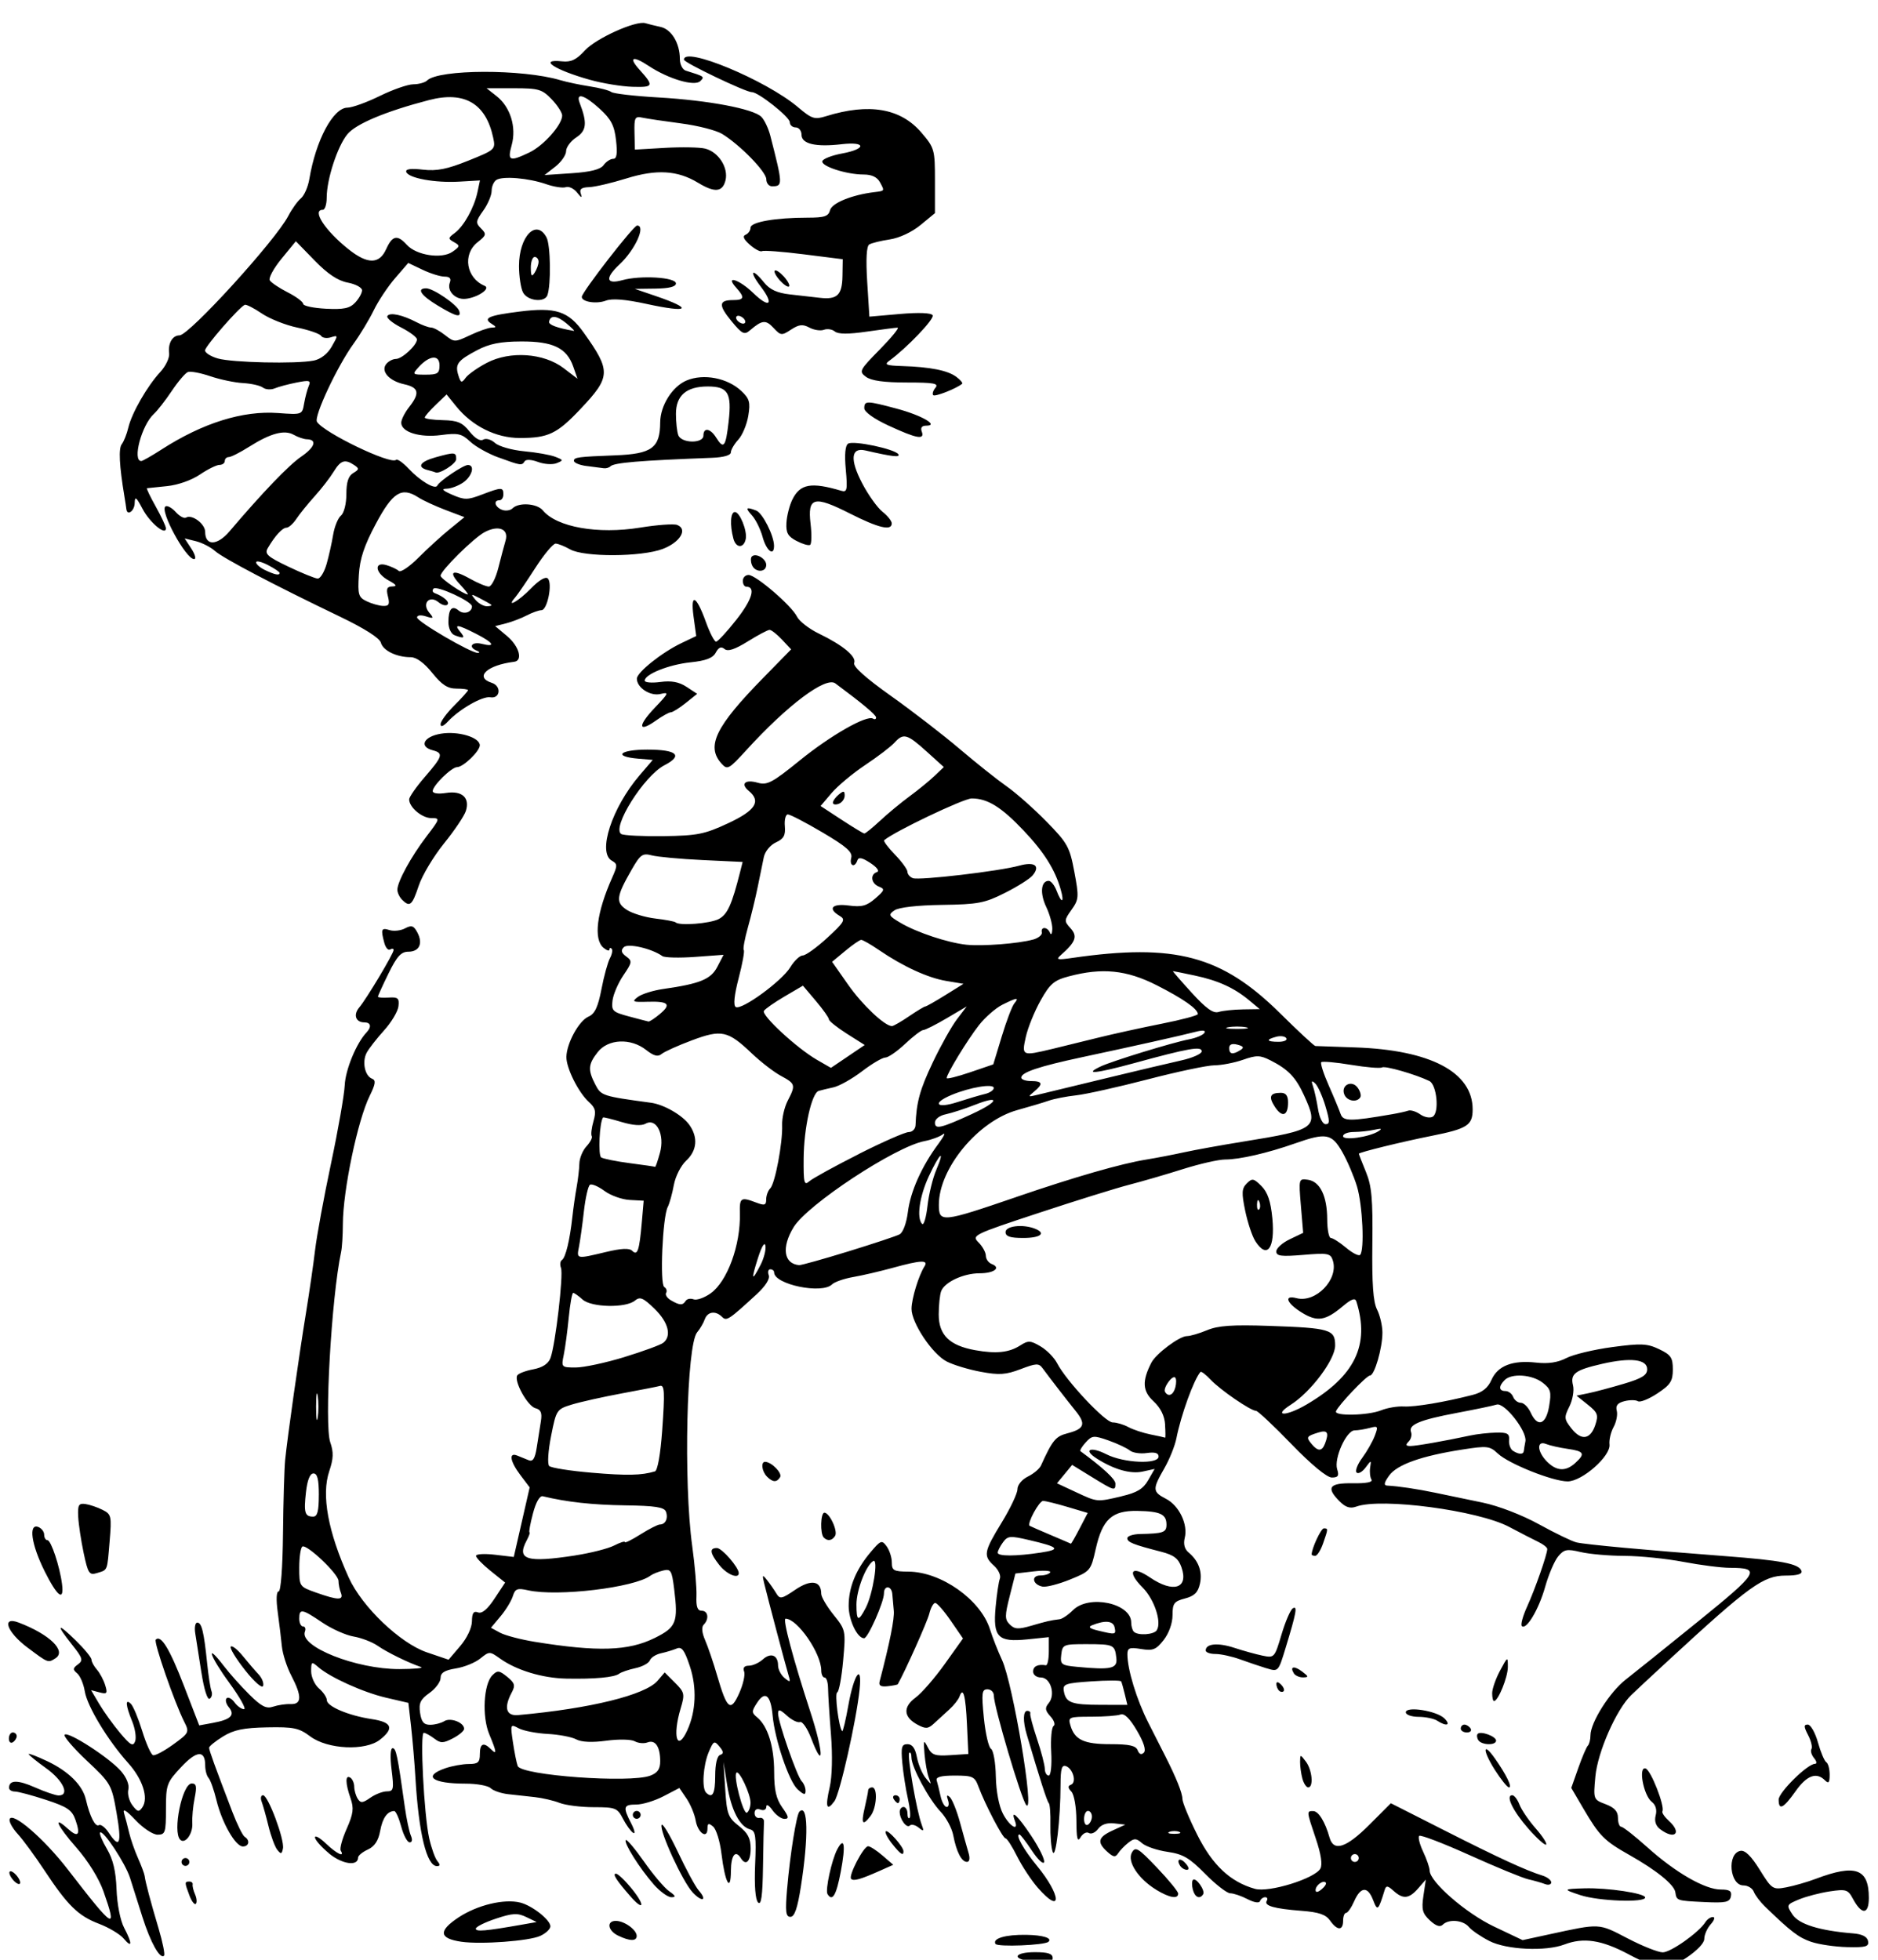 <?xml version="1.0" encoding="UTF-8" standalone="no"?>
<!-- Created with Inkscape (http://www.inkscape.org/) -->

<svg
   xmlns:dc="http://purl.org/dc/elements/1.1/"
   xmlns:cc="http://creativecommons.org/ns#"
   xmlns:rdf="http://www.w3.org/1999/02/22-rdf-syntax-ns#"
   xmlns:svg="http://www.w3.org/2000/svg"
   xmlns="http://www.w3.org/2000/svg"
   xmlns:sodipodi="http://sodipodi.sourceforge.net/DTD/sodipodi-0.dtd"
   xmlns:inkscape="http://www.inkscape.org/namespaces/inkscape"
   width="69mm"
   height="72mm"
   viewBox="0 0 69 72"
   version="1.1"
   id="svg832"
   inkscape:version="0.92.4 (5da689c313, 2019-01-14)"
   sodipodi:docname="dessin1.svg">
  <defs
     id="defs826" />
  <sodipodi:namedview
     id="base"
     pagecolor="#ffffff"
     bordercolor="#666666"
     borderopacity="1.0"
     inkscape:pageopacity="0.0"
     inkscape:pageshadow="2"
     inkscape:zoom="0.49497475"
     inkscape:cx="345.76114"
     inkscape:cy="143.94458"
     inkscape:document-units="mm"
     inkscape:current-layer="layer1"
     showgrid="false"
     inkscape:window-width="1920"
     inkscape:window-height="991"
     inkscape:window-x="-9"
     inkscape:window-y="-9"
     inkscape:window-maximized="1" />
  <g
     inkscape:label="Calque 1"
     inkscape:groupmode="layer"
     id="layer1"
     transform="translate(0,-225)">
    <path
       style="fill:#000000;stroke-width:1"
       d="m 59.828,296.794 c -0.987,-0.524 -1.646,-0.623 -2.351,-0.355 -0.687,0.261 -2.121,0.195 -2.752,-0.127 -0.313,-0.16 -0.654,-0.392 -0.757,-0.517 -0.212,-0.256 -0.742,-0.301 -0.961,-0.082 -0.097,0.097 -0.253,0.045 -0.471,-0.159 -0.274,-0.256 -0.312,-0.4 -0.238,-0.902 l 0.089,-0.598 -0.282,0.324 c -0.335,0.385 -0.555,0.407 -0.906,0.088 -0.213,-0.193 -0.272,-0.199 -0.322,-0.036 -0.236,0.768 -0.267,0.797 -0.426,0.38 -0.197,-0.517 -0.456,-0.503 -0.695,0.036 -0.105,0.238 -0.24,0.433 -0.3,0.433 -0.06,0 -0.109,0.13 -0.109,0.288 0,0.371 -0.216,0.368 -0.478,-0.006 -0.156,-0.223 -0.411,-0.31 -1.044,-0.359 -1.01,-0.077 -1.393,-0.187 -1.283,-0.366 0.045,-0.074 0.019,-0.134 -0.058,-0.134 -0.077,0 -0.162,0.064 -0.189,0.142 -0.028,0.084 -0.217,0.055 -0.461,-0.072 -0.227,-0.118 -0.512,-0.214 -0.632,-0.214 -0.12,0 -0.534,-0.32 -0.92,-0.712 -0.581,-0.59 -0.818,-0.729 -1.386,-0.811 -0.377,-0.054 -0.798,-0.197 -0.935,-0.317 -0.214,-0.187 -0.286,-0.19 -0.505,-0.018 -0.14,0.11 -0.31,0.286 -0.376,0.391 -0.098,0.153 -0.175,0.142 -0.396,-0.058 -0.389,-0.352 -0.344,-0.535 0.193,-0.782 l 0.469,-0.215 -0.409,-0.047 c -0.263,-0.03 -0.474,0.042 -0.591,0.202 -0.1,0.137 -0.253,0.205 -0.339,0.152 -0.086,-0.053 -0.224,0.018 -0.306,0.158 -0.114,0.196 -0.15,0.052 -0.153,-0.617 -0.002,-0.494 -0.083,-0.955 -0.185,-1.063 -0.131,-0.139 -0.135,-0.208 -0.015,-0.252 0.214,-0.079 0.082,-0.581 -0.179,-0.681 -0.157,-0.06 -0.202,0.089 -0.203,0.675 -0.002,1.263 -0.179,2.78 -0.289,2.472 -0.055,-0.153 -0.092,-0.603 -0.084,-0.999 0.009,-0.396 -0.018,-0.753 -0.06,-0.793 -0.063,-0.06 -0.318,-0.853 -0.811,-2.523 -0.142,-0.48 -0.133,-0.865 0.019,-0.865 0.079,0 0.13,0.044 0.112,0.097 -0.018,0.053 0.094,0.475 0.249,0.937 0.155,0.462 0.283,0.954 0.285,1.092 0.002,0.139 0.066,0.252 0.143,0.252 0.079,0 0.12,-0.375 0.093,-0.87 -0.025,-0.478 0.014,-0.907 0.086,-0.951 0.073,-0.045 0.022,-0.204 -0.113,-0.353 -0.2,-0.22 -0.212,-0.312 -0.065,-0.488 0.26,-0.313 0.068,-0.942 -0.287,-0.942 -0.158,0 -0.286,-0.097 -0.286,-0.216 0,-0.195 0.171,-0.28 0.469,-0.233 0.059,0.009 0.108,-0.219 0.108,-0.508 v -0.525 l -0.793,0.082 c -1.079,0.111 -1.265,-0.08 -1.161,-1.196 0.042,-0.458 0.112,-0.925 0.156,-1.038 0.043,-0.113 -0.053,-0.325 -0.215,-0.471 -0.403,-0.365 -0.377,-0.511 0.283,-1.591 0.317,-0.518 0.577,-1.067 0.577,-1.22 0,-0.158 0.166,-0.359 0.383,-0.466 0.211,-0.103 0.427,-0.285 0.481,-0.404 0.423,-0.931 0.537,-1.071 0.967,-1.183 0.632,-0.164 0.697,-0.339 0.305,-0.825 -0.342,-0.424 -0.93,-1.185 -1.213,-1.569 -0.138,-0.188 -0.236,-0.183 -0.807,0.035 -0.541,0.206 -0.786,0.223 -1.461,0.098 -0.446,-0.083 -1.011,-0.253 -1.255,-0.38 -0.53,-0.274 -1.294,-1.419 -1.291,-1.936 0.002,-0.372 0.263,-1.225 0.476,-1.558 0.156,-0.244 -0.136,-0.231 -1.156,0.051 -0.46,0.127 -1.115,0.28 -1.456,0.339 -0.341,0.059 -0.694,0.182 -0.786,0.273 -0.367,0.367 -2.127,0.002 -2.127,-0.442 0,-0.062 -0.063,-0.113 -0.14,-0.113 -0.077,0 -0.102,0.097 -0.057,0.216 0.051,0.133 -0.121,0.403 -0.451,0.706 -1.027,0.944 -1.1,0.991 -1.269,0.823 -0.236,-0.236 -0.531,-0.192 -0.632,0.094 -0.049,0.139 -0.174,0.352 -0.278,0.474 -0.389,0.456 -0.506,5.507 -0.182,7.855 0.098,0.712 0.168,1.538 0.156,1.835 -0.017,0.391 0.036,0.541 0.19,0.541 0.239,0 0.284,0.303 0.076,0.512 -0.086,0.086 -0.067,0.296 0.052,0.569 0.104,0.238 0.303,0.822 0.441,1.298 0.364,1.25 0.496,1.355 0.812,0.65 0.144,-0.321 0.225,-0.68 0.18,-0.797 -0.053,-0.139 0.007,-0.213 0.175,-0.213 0.141,0 0.371,-0.104 0.511,-0.23 0.293,-0.265 0.561,-0.16 0.561,0.221 0,0.144 0.107,0.351 0.237,0.459 0.209,0.173 0.227,0.162 0.15,-0.09 -0.097,-0.317 -0.759,-2.817 -0.897,-3.387 -0.077,-0.318 -0.065,-0.332 0.103,-0.121 0.105,0.132 0.258,0.351 0.339,0.486 0.136,0.226 0.195,0.215 0.706,-0.132 0.574,-0.389 0.948,-0.329 0.948,0.153 0,0.114 0.204,0.461 0.453,0.771 0.447,0.556 0.451,0.578 0.352,1.686 -0.056,0.617 -0.153,1.141 -0.217,1.164 -0.103,0.037 0.059,1.302 0.182,1.425 0.027,0.027 0.13,-0.406 0.229,-0.961 0.204,-1.144 0.514,-1.568 0.409,-0.56 -0.118,1.134 -0.723,3.82 -0.922,4.093 -0.286,0.391 -0.345,0.219 -0.175,-0.51 0.09,-0.388 0.109,-1.162 0.047,-1.942 -0.057,-0.714 -0.105,-1.476 -0.107,-1.694 -0.002,-0.218 -0.059,-0.396 -0.127,-0.396 -0.068,0 -0.123,-0.118 -0.123,-0.261 0,-0.628 -0.878,-1.901 -1.311,-1.901 -0.117,0 0.28,1.491 0.914,3.433 0.483,1.479 0.504,2.209 0.027,0.961 -0.137,-0.36 -0.321,-0.628 -0.409,-0.596 -0.087,0.032 -0.305,-0.074 -0.483,-0.237 -0.253,-0.23 -0.324,-0.248 -0.324,-0.079 0,0.314 0.699,2.321 0.867,2.489 0.078,0.078 0.142,0.237 0.142,0.352 0,0.166 -0.061,0.154 -0.292,-0.054 -0.316,-0.286 -0.839,-1.83 -0.918,-2.712 -0.067,-0.746 -0.274,-0.921 -0.565,-0.477 -0.214,0.326 -0.214,0.37 7.9e-4,0.548 0.388,0.322 0.621,1.073 0.621,2.005 0,0.662 0.075,0.988 0.298,1.302 0.241,0.338 0.256,0.419 0.08,0.419 -0.12,0 -0.319,-0.144 -0.442,-0.32 -0.123,-0.176 -0.224,-0.234 -0.224,-0.129 0,0.111 -0.091,0.157 -0.216,0.109 -0.132,-0.051 -0.216,-2.6e-4 -0.216,0.129 0,0.116 0.081,0.196 0.18,0.176 0.099,-0.02 0.174,0.045 0.166,0.144 -0.008,0.099 -0.024,0.842 -0.036,1.651 -0.016,1.075 -0.065,1.428 -0.181,1.311 -0.1,-0.1 -0.14,-0.616 -0.108,-1.391 0.044,-1.05 0.016,-1.241 -0.186,-1.294 -0.379,-0.099 -0.694,-0.708 -0.841,-1.625 l -0.136,-0.85 0.064,1.004 c 0.058,0.909 0.105,1.035 0.499,1.344 0.333,0.261 0.435,0.456 0.435,0.835 0,0.477 -0.176,0.648 -0.36,0.35 -0.198,-0.32 -0.361,-0.11 -0.365,0.469 -0.006,0.824 -0.218,0.434 -0.348,-0.639 -0.054,-0.45 -0.192,-0.896 -0.306,-0.991 -0.166,-0.138 -0.207,-0.123 -0.207,0.074 0,0.403 -0.354,0.162 -0.433,-0.294 -0.04,-0.232 -0.191,-0.596 -0.336,-0.809 l -0.264,-0.388 -0.584,0.304 c -0.321,0.167 -0.77,0.304 -0.998,0.304 -0.477,0 -0.5,0.088 -0.186,0.696 0.125,0.243 0.157,0.398 0.071,0.344 -0.086,-0.053 -0.256,-0.288 -0.376,-0.52 -0.205,-0.396 -0.274,-0.423 -1.071,-0.423 -0.469,0 -1.035,-0.071 -1.258,-0.158 -0.223,-0.087 -0.633,-0.182 -0.91,-0.212 -0.278,-0.03 -0.718,-0.078 -0.979,-0.108 -0.261,-0.029 -0.55,-0.129 -0.642,-0.22 -0.092,-0.092 -0.506,-0.167 -0.919,-0.167 -1.228,0 -1.591,-0.271 -0.754,-0.563 0.25,-0.087 0.639,-0.158 0.865,-0.158 0.342,0 0.411,-0.06 0.411,-0.36 0,-0.394 0.135,-0.456 0.404,-0.187 0.231,0.231 0.218,0.115 -0.059,-0.548 -0.272,-0.65 -0.208,-1.842 0.115,-2.166 0.187,-0.187 0.252,-0.18 0.544,0.057 0.279,0.226 0.306,0.317 0.168,0.574 -0.298,0.557 -0.21,0.872 0.233,0.832 2.646,-0.237 4.679,-0.738 5.126,-1.262 l 0.26,-0.305 0.378,0.378 c 0.353,0.353 0.367,0.415 0.209,0.943 -0.31,1.035 -0.129,1.624 0.245,0.802 0.32,-0.703 0.354,-1.565 0.092,-2.353 -0.198,-0.595 -0.297,-0.727 -0.486,-0.647 -0.131,0.055 -0.389,0.133 -0.574,0.173 -0.185,0.04 -0.369,0.157 -0.409,0.261 -0.04,0.104 -0.278,0.232 -0.529,0.286 -0.251,0.054 -0.521,0.146 -0.601,0.206 -0.177,0.133 -0.897,0.199 -1.946,0.178 -0.871,-0.018 -1.825,-0.306 -2.426,-0.735 -0.383,-0.273 -0.394,-0.273 -0.729,-0.002 -0.187,0.151 -0.591,0.315 -0.899,0.364 -0.41,0.066 -0.559,0.159 -0.559,0.35 0,0.143 -0.184,0.391 -0.409,0.551 -0.332,0.236 -0.397,0.373 -0.344,0.731 0.049,0.334 0.139,0.439 0.373,0.438 0.169,-0.001 0.402,-0.062 0.517,-0.134 0.226,-0.143 0.729,0.051 0.729,0.282 0,0.074 -0.186,0.232 -0.413,0.349 -0.359,0.185 -0.449,0.187 -0.685,0.008 -0.149,-0.113 -0.322,-0.208 -0.384,-0.21 -0.147,-0.006 0.007,3.02 0.197,3.869 0.081,0.361 0.216,0.74 0.301,0.842 0.111,0.134 0.107,0.186 -0.015,0.186 -0.377,0 -0.67,-1.201 -0.791,-3.244 -0.033,-0.555 -0.105,-1.402 -0.159,-1.881 l -0.099,-0.872 -0.813,-0.189 c -0.848,-0.197 -2.074,-0.751 -2.508,-1.134 -0.233,-0.205 -0.252,-0.192 -0.252,0.162 0,0.211 0.13,0.495 0.288,0.631 0.159,0.136 0.288,0.329 0.288,0.429 0,0.231 0.803,0.57 1.652,0.697 0.744,0.112 0.833,0.337 0.299,0.757 -0.535,0.421 -1.926,0.355 -2.56,-0.121 -0.415,-0.311 -0.609,-0.352 -1.585,-0.333 -0.866,0.017 -1.225,0.091 -1.622,0.336 -0.28,0.173 -0.509,0.359 -0.509,0.413 0,0.096 0.207,0.666 0.856,2.362 0.174,0.454 0.377,0.864 0.451,0.91 0.204,0.126 0.161,0.355 -0.067,0.355 -0.272,0 -0.77,-0.872 -0.971,-1.702 -0.09,-0.372 -0.22,-0.738 -0.288,-0.814 -0.069,-0.075 -0.125,-0.282 -0.125,-0.46 0,-0.576 -0.312,-0.553 -0.888,0.064 -0.525,0.563 -0.554,0.642 -0.554,1.536 0,0.866 -0.025,0.943 -0.307,0.943 -0.169,0 -0.535,-0.241 -0.812,-0.536 -0.339,-0.36 -0.477,-0.443 -0.42,-0.252 0.047,0.156 0.131,0.478 0.187,0.716 0.056,0.238 0.203,0.66 0.327,0.937 0.123,0.278 0.232,0.569 0.242,0.649 0.028,0.228 0.215,0.933 0.513,1.932 0.151,0.508 0.241,0.957 0.2,0.999 -0.145,0.145 -0.498,-0.486 -0.793,-1.417 -0.163,-0.515 -0.369,-1.164 -0.457,-1.442 -0.17,-0.536 -0.989,-1.775 -1.099,-1.664 -0.036,0.036 0.077,0.308 0.252,0.604 0.224,0.38 0.328,0.816 0.352,1.484 0.02,0.543 0.138,1.142 0.277,1.407 0.31,0.59 0.303,0.775 -0.015,0.399 -0.136,-0.161 -0.545,-0.405 -0.908,-0.543 -0.762,-0.289 -1.153,-0.673 -2.013,-1.976 -0.34,-0.515 -0.777,-1.11 -0.971,-1.322 -0.194,-0.212 -0.328,-0.457 -0.298,-0.545 0.097,-0.291 1.27,0.723 2.138,1.849 1.704,2.209 1.831,2.287 1.311,0.806 -0.167,-0.474 -0.567,-1.121 -1.001,-1.615 -0.705,-0.803 -0.887,-1.211 -0.307,-0.686 0.375,0.339 0.472,0.229 0.281,-0.319 -0.129,-0.371 -0.295,-0.485 -1.085,-0.744 -0.513,-0.168 -1.028,-0.306 -1.145,-0.306 -0.117,0 -0.213,-0.061 -0.213,-0.136 0,-0.294 0.314,-0.299 0.954,-0.016 0.368,0.163 0.758,0.296 0.867,0.296 0.42,0 0.172,-0.547 -0.451,-0.994 -0.357,-0.256 -0.649,-0.493 -0.649,-0.527 0,-0.034 0.306,0.084 0.681,0.261 0.78,0.369 1.299,0.883 1.419,1.404 0.144,0.626 0.348,1.028 0.48,0.947 0.07,-0.043 0.234,0.083 0.363,0.28 0.4,0.61 0.483,0.403 0.288,-0.718 -0.183,-1.053 -0.207,-1.096 -1.097,-1.933 -0.5,-0.471 -0.866,-0.9 -0.813,-0.953 0.129,-0.131 1.644,0.848 2.07,1.338 0.206,0.236 0.312,0.504 0.27,0.679 -0.038,0.159 0.029,0.418 0.15,0.577 0.19,0.249 0.24,0.259 0.367,0.072 0.233,-0.343 0.009,-1.034 -0.527,-1.63 -0.745,-0.829 -1.5,-2.078 -1.59,-2.63 -0.044,-0.271 -0.17,-0.567 -0.279,-0.658 -0.168,-0.14 -0.164,-0.191 0.028,-0.331 0.2,-0.146 0.175,-0.232 -0.215,-0.722 -0.608,-0.765 -0.553,-0.828 0.135,-0.156 0.317,0.31 0.577,0.626 0.577,0.703 0,0.077 0.09,0.242 0.199,0.367 0.11,0.125 0.247,0.383 0.305,0.573 0.093,0.303 0.067,0.336 -0.207,0.264 l -0.312,-0.082 0.299,0.506 c 0.164,0.278 0.508,0.756 0.764,1.062 0.384,0.458 0.482,0.513 0.556,0.311 0.05,-0.134 0.001,-0.463 -0.108,-0.73 -0.245,-0.598 -0.263,-0.861 -0.045,-0.643 0.085,0.085 0.271,0.533 0.414,0.996 0.143,0.463 0.322,0.863 0.397,0.887 0.075,0.025 0.408,-0.152 0.741,-0.393 0.586,-0.424 0.599,-0.451 0.406,-0.832 -0.358,-0.707 -1.131,-2.936 -1.047,-3.02 0.19,-0.19 0.51,0.333 1.036,1.698 l 0.561,1.453 0.507,-0.093 c 0.652,-0.12 0.82,-0.285 0.582,-0.573 -0.103,-0.124 -0.14,-0.273 -0.083,-0.33 0.057,-0.057 0.187,0.009 0.289,0.148 0.101,0.139 0.259,0.252 0.351,0.252 0.092,0 -0.153,-0.438 -0.544,-0.973 -0.724,-0.991 -0.892,-1.521 -0.193,-0.608 0.211,0.275 0.632,0.747 0.937,1.048 0.44,0.435 0.619,0.526 0.871,0.44 0.174,-0.059 0.463,-0.102 0.641,-0.095 0.412,0.017 0.42,-0.288 0.026,-1.043 -0.164,-0.314 -0.32,-0.798 -0.347,-1.076 -0.027,-0.278 -0.096,-0.845 -0.153,-1.262 -0.063,-0.458 -0.049,-0.757 0.034,-0.757 0.081,0 0.147,-0.883 0.16,-2.127 0.012,-1.17 0.048,-2.386 0.079,-2.703 0.082,-0.824 0.504,-3.799 0.766,-5.407 0.123,-0.753 0.273,-1.791 0.334,-2.307 0.061,-0.515 0.323,-1.943 0.584,-3.172 0.261,-1.229 0.488,-2.527 0.505,-2.883 0.027,-0.574 0.431,-1.55 0.801,-1.939 0.193,-0.203 0.159,-0.368 -0.077,-0.368 -0.322,0 -0.419,-0.281 -0.19,-0.55 0.262,-0.307 1.262,-1.978 1.262,-2.109 0,-0.054 -0.058,-0.062 -0.128,-0.019 -0.07,0.043 -0.167,-0.066 -0.214,-0.244 -0.135,-0.504 -0.11,-0.565 0.192,-0.469 0.156,0.049 0.412,0.021 0.571,-0.064 0.236,-0.126 0.317,-0.1 0.449,0.147 0.218,0.407 0.076,0.711 -0.331,0.711 -0.263,0 -0.419,0.171 -0.725,0.796 -0.215,0.438 -0.39,0.823 -0.39,0.856 0,0.033 0.178,0.048 0.396,0.033 0.339,-0.023 0.391,0.023 0.358,0.318 -0.021,0.19 -0.259,0.59 -0.529,0.888 -0.27,0.299 -0.558,0.668 -0.639,0.821 -0.176,0.33 -0.068,0.852 0.198,0.954 0.148,0.057 0.128,0.194 -0.088,0.632 -0.44,0.89 -0.981,3.474 -0.985,4.705 -10e-4,0.406 -0.03,0.868 -0.064,1.026 -0.356,1.665 -0.623,6.352 -0.399,6.995 0.127,0.365 0.119,0.599 -0.037,1.062 -0.295,0.873 -0.047,2.224 0.717,3.91 0.485,1.069 1.888,2.411 2.872,2.745 l 0.795,0.27 0.426,-0.499 c 0.25,-0.292 0.429,-0.669 0.432,-0.91 0.004,-0.306 0.061,-0.391 0.223,-0.329 0.145,0.056 0.347,-0.113 0.607,-0.506 l 0.39,-0.59 -0.535,-0.429 c -0.294,-0.236 -0.535,-0.485 -0.535,-0.553 0,-0.068 0.312,-0.086 0.694,-0.041 l 0.694,0.082 0.292,-1.278 0.292,-1.278 -0.337,-0.446 c -0.385,-0.509 -0.443,-0.853 -0.121,-0.723 0.119,0.048 0.31,0.125 0.424,0.172 0.152,0.062 0.231,-0.064 0.294,-0.469 0.048,-0.304 0.116,-0.737 0.152,-0.963 0.049,-0.311 7.2e-4,-0.427 -0.201,-0.48 -0.288,-0.075 -0.797,-0.995 -0.667,-1.205 0.044,-0.071 0.309,-0.172 0.589,-0.224 0.338,-0.064 0.55,-0.202 0.63,-0.411 0.18,-0.472 0.483,-3.067 0.387,-3.316 -0.046,-0.119 -0.029,-0.249 0.036,-0.29 0.134,-0.083 0.29,-0.73 0.384,-1.594 0.035,-0.317 0.104,-0.804 0.155,-1.081 0.051,-0.278 0.096,-0.667 0.1,-0.865 0.004,-0.198 0.122,-0.484 0.262,-0.635 0.14,-0.151 0.227,-0.32 0.192,-0.376 -0.035,-0.056 -0.006,-0.301 0.064,-0.544 0.104,-0.362 0.074,-0.49 -0.164,-0.705 -0.388,-0.351 -0.838,-1.253 -0.83,-1.663 0.011,-0.502 0.46,-1.323 0.809,-1.476 0.235,-0.103 0.351,-0.349 0.479,-1.009 0.092,-0.48 0.233,-0.993 0.312,-1.139 0.079,-0.146 0.107,-0.303 0.062,-0.348 -0.045,-0.045 -0.082,-0.031 -0.082,0.032 0,0.063 -0.097,0.033 -0.216,-0.066 -0.376,-0.312 -0.254,-1.297 0.319,-2.58 0.198,-0.443 0.197,-0.502 -0.014,-0.62 -0.534,-0.299 0.002,-1.948 1.021,-3.138 l 0.483,-0.565 -0.533,-0.045 c -0.941,-0.079 -0.687,-0.333 0.333,-0.333 1.091,0 1.326,0.214 0.631,0.573 -0.755,0.39 -1.955,2.302 -1.587,2.529 0.086,0.053 0.785,0.087 1.553,0.077 1.242,-0.017 1.506,-0.07 2.371,-0.473 1.009,-0.47 1.223,-0.806 0.758,-1.191 -0.315,-0.261 -0.13,-0.43 0.328,-0.299 0.35,0.1 0.535,0.002 1.548,-0.819 1.135,-0.921 2.461,-1.677 2.691,-1.535 0.065,0.04 0.115,0.02 0.112,-0.044 -0.005,-0.097 -0.504,-0.514 -1.497,-1.251 -0.352,-0.261 -1.759,0.795 -3.273,2.456 -0.638,0.7 -0.693,0.73 -0.907,0.493 -0.576,-0.636 -0.225,-1.36 1.53,-3.151 l 1.026,-1.048 -0.336,-0.358 c -0.185,-0.197 -0.39,-0.358 -0.456,-0.358 -0.066,0 -0.426,0.191 -0.8,0.424 -0.476,0.296 -0.733,0.38 -0.855,0.279 -0.123,-0.102 -0.218,-0.063 -0.322,0.132 -0.108,0.202 -0.361,0.299 -0.931,0.358 -0.79,0.082 -1.68,0.438 -1.68,0.672 0,0.07 0.258,0.092 0.574,0.05 0.408,-0.055 0.686,-0.003 0.964,0.179 l 0.39,0.256 -0.423,0.339 c -0.233,0.186 -0.478,0.339 -0.545,0.339 -0.067,4.3e-4 -0.314,0.138 -0.549,0.305 -0.653,0.465 -0.676,0.194 -0.041,-0.471 0.514,-0.538 0.534,-0.586 0.212,-0.507 -0.375,0.091 -0.87,-0.228 -0.87,-0.562 0,-0.23 0.921,-0.965 1.636,-1.306 l 0.545,-0.26 -0.097,-0.708 c -0.123,-0.893 0.096,-0.799 0.453,0.193 0.143,0.397 0.311,0.721 0.373,0.721 0.062,0 0.401,-0.366 0.752,-0.813 0.574,-0.731 0.715,-1.205 0.36,-1.205 -0.071,0 -0.129,-0.097 -0.129,-0.216 0,-0.119 0.095,-0.216 0.211,-0.216 0.271,0 1.584,1.13 1.78,1.531 0.082,0.168 0.443,0.448 0.801,0.622 0.893,0.432 1.391,0.847 1.3,1.082 -0.049,0.127 0.426,0.553 1.341,1.202 0.779,0.553 1.919,1.431 2.532,1.953 0.613,0.521 1.391,1.14 1.729,1.376 0.337,0.235 0.993,0.815 1.457,1.288 0.779,0.794 0.858,0.936 1.029,1.85 0.174,0.925 0.167,1.017 -0.102,1.395 -0.274,0.385 -0.276,0.417 -0.036,0.682 0.266,0.294 0.191,0.501 -0.358,0.985 -0.192,0.169 -0.131,0.184 0.425,0.103 3.767,-0.544 5.488,-0.085 7.629,2.032 0.667,0.66 1.251,1.202 1.298,1.205 0.046,0.003 0.7,0.026 1.454,0.051 2.775,0.093 4.325,0.909 4.325,2.277 0,0.587 -0.194,0.711 -1.519,0.975 -1.08,0.215 -2.662,0.604 -2.662,0.654 0,0.021 0.117,0.322 0.26,0.669 0.213,0.517 0.256,0.995 0.236,2.649 -0.017,1.459 0.03,2.126 0.173,2.408 0.108,0.214 0.197,0.596 0.197,0.848 0,0.568 -0.291,1.574 -0.456,1.574 -0.127,0 -1.166,1.093 -1.25,1.315 -0.07,0.184 1.183,0.156 1.661,-0.037 0.223,-0.09 0.597,-0.153 0.83,-0.14 0.411,0.023 1.491,-0.158 2.531,-0.425 0.355,-0.091 0.56,-0.255 0.692,-0.554 0.229,-0.519 0.777,-0.73 1.641,-0.633 0.442,0.05 0.794,-0.003 1.111,-0.167 0.255,-0.132 1.012,-0.313 1.683,-0.403 1.063,-0.142 1.284,-0.132 1.723,0.077 0.434,0.207 0.504,0.31 0.504,0.745 0,0.428 -0.086,0.562 -0.568,0.881 -0.313,0.207 -0.634,0.336 -0.714,0.286 -0.08,-0.05 -0.304,-0.051 -0.496,-0.002 -0.25,0.063 -0.331,0.163 -0.282,0.35 0.038,0.144 -0.015,0.415 -0.117,0.601 -0.102,0.187 -0.17,0.475 -0.15,0.64 0.051,0.425 -1.006,1.357 -1.538,1.357 -0.543,0 -2.163,-0.646 -2.563,-1.022 -0.299,-0.281 -0.39,-0.291 -1.307,-0.148 -1.504,0.234 -2.396,0.551 -2.687,0.955 -0.188,0.261 -0.208,0.362 -0.072,0.369 0.419,0.022 1.092,0.122 1.773,0.264 0.396,0.082 1.175,0.244 1.73,0.36 0.592,0.123 1.452,0.455 2.082,0.802 0.59,0.325 1.206,0.623 1.37,0.661 0.337,0.079 2.551,0.283 5.415,0.5 2.124,0.161 2.762,0.283 2.85,0.547 0.039,0.116 -0.149,0.172 -0.577,0.172 -0.821,0 -1.326,0.364 -4.285,3.093 -0.598,0.551 -1.225,1.135 -1.393,1.298 -0.547,0.528 -1.235,2.094 -1.317,2.995 -0.076,0.837 -0.074,0.843 0.377,1.013 0.325,0.123 0.453,0.264 0.453,0.5 0,0.181 0.054,0.329 0.12,0.329 0.066,0 0.504,0.344 0.973,0.765 1.028,0.922 2.107,1.541 2.684,1.541 0.328,0 0.413,0.057 0.373,0.252 -0.044,0.215 -0.19,0.246 -0.98,0.208 -1.014,-0.049 -1.015,-0.049 -1.061,-0.359 -0.041,-0.28 -0.689,-0.806 -1.687,-1.369 -0.93,-0.525 -1.103,-0.7 -1.698,-1.716 l -0.439,-0.749 0.257,-0.729 c 0.141,-0.401 0.3,-0.772 0.352,-0.824 0.053,-0.053 0.096,-0.222 0.096,-0.377 0,-0.472 0.708,-1.593 1.295,-2.05 0.306,-0.238 1.508,-1.203 2.672,-2.146 2.228,-1.804 2.318,-1.957 1.151,-1.961 -0.317,-0.001 -1.085,-0.1 -1.707,-0.218 -0.622,-0.119 -1.595,-0.218 -2.163,-0.22 -0.568,-0.002 -1.292,-0.066 -1.609,-0.141 -0.503,-0.12 -0.608,-0.1 -0.824,0.158 -0.136,0.163 -0.351,0.665 -0.478,1.116 -0.234,0.833 -0.695,1.608 -0.859,1.444 -0.05,-0.05 0.039,-0.373 0.197,-0.719 0.291,-0.637 0.74,-1.923 0.738,-2.111 -5.3e-4,-0.057 -0.147,-0.173 -0.324,-0.258 -0.178,-0.085 -0.663,-0.335 -1.078,-0.555 -1.142,-0.605 -4.694,-1.077 -5.612,-0.746 -0.227,0.082 -0.393,0.031 -0.613,-0.189 -0.511,-0.511 -0.389,-0.68 0.48,-0.667 0.501,0.008 0.748,-0.041 0.688,-0.136 -0.051,-0.081 -0.073,-0.278 -0.049,-0.436 0.044,-0.288 0.044,-0.288 -0.172,-2.6e-4 -0.119,0.158 -0.265,0.239 -0.326,0.178 -0.06,-0.06 0.033,-0.303 0.207,-0.538 0.174,-0.236 0.382,-0.6 0.461,-0.809 0.134,-0.352 0.12,-0.374 -0.183,-0.292 -0.18,0.048 -0.431,0.089 -0.558,0.09 -0.304,0.003 -0.765,1.033 -0.64,1.428 0.077,0.242 0.036,0.304 -0.198,0.304 -0.18,0 -0.754,-0.475 -1.48,-1.225 -0.652,-0.674 -1.239,-1.225 -1.304,-1.225 -0.193,0 -1.31,-0.765 -1.663,-1.14 -0.18,-0.191 -0.35,-0.321 -0.378,-0.288 -0.244,0.279 -0.715,1.58 -0.884,2.438 -0.055,0.278 -0.255,0.776 -0.446,1.107 -0.44,0.766 -0.435,0.858 0.066,1.117 0.481,0.249 0.811,0.938 0.687,1.433 -0.056,0.224 -0.008,0.412 0.136,0.532 0.373,0.31 0.519,0.709 0.422,1.153 -0.07,0.32 -0.204,0.452 -0.55,0.542 -0.402,0.105 -0.457,0.18 -0.457,0.614 0,0.294 -0.132,0.663 -0.324,0.91 -0.279,0.357 -0.395,0.404 -0.829,0.333 -0.431,-0.07 -0.505,-0.041 -0.505,0.195 0,0.556 0.341,1.672 0.77,2.516 0.241,0.476 0.521,1.027 0.622,1.225 0.406,0.802 0.627,1.354 0.629,1.572 10e-4,0.127 0.244,0.715 0.541,1.308 0.561,1.123 1.218,1.74 2.125,1.995 0.513,0.145 2.198,-0.377 2.403,-0.744 0.082,-0.147 0.024,-0.533 -0.165,-1.093 -0.346,-1.027 -0.345,-1.02 -0.1,-1.02 0.196,0 0.439,0.393 0.602,0.973 0.148,0.53 0.609,0.382 1.46,-0.468 l 0.793,-0.793 1.973,1 c 1.982,1.005 2.993,1.471 3.595,1.657 0.178,0.055 0.324,0.168 0.324,0.25 0,0.082 -0.103,0.11 -0.23,0.062 -0.126,-0.049 -0.402,-0.127 -0.613,-0.175 -0.211,-0.048 -1.179,-0.446 -2.152,-0.885 -0.973,-0.439 -1.809,-0.759 -1.857,-0.71 -0.048,0.048 0.018,0.311 0.147,0.583 0.129,0.273 0.236,0.583 0.237,0.69 0.004,0.413 1.331,1.568 2.367,2.059 l 1.049,0.498 0.995,-0.216 c 1.865,-0.404 1.789,-0.408 2.854,0.147 0.546,0.285 1.131,0.518 1.3,0.518 0.297,0 1.334,-0.735 1.569,-1.113 0.063,-0.102 0.187,-0.185 0.275,-0.185 0.088,0 0.052,0.119 -0.079,0.264 -0.131,0.145 -0.239,0.388 -0.239,0.541 -2.65e-4,0.315 -1.088,1.07 -1.543,1.07 -0.158,0 -0.715,-0.227 -1.238,-0.505 z m -11.118,-2.63 c -0.1,-0.1 -0.374,0.103 -0.374,0.277 0,0.096 0.083,0.085 0.22,-0.029 0.121,-0.1 0.19,-0.212 0.154,-0.248 z m 1.212,-0.902 c 0,-0.079 -0.065,-0.144 -0.144,-0.144 -0.079,0 -0.144,0.065 -0.144,0.144 0,0.079 0.065,0.144 0.144,0.144 0.079,0 0.144,-0.065 0.144,-0.144 z m -6.596,-0.961 c -0.099,-0.04 -0.261,-0.04 -0.36,0 -0.099,0.04 -0.018,0.073 0.18,0.073 0.198,0 0.279,-0.033 0.18,-0.073 z m -3.208,-0.562 c 0,-0.114 -0.065,-0.208 -0.144,-0.208 -0.079,0 -0.144,0.134 -0.144,0.297 0,0.163 0.065,0.257 0.144,0.208 0.079,-0.049 0.144,-0.183 0.144,-0.297 z m -12.543,-0.512 c 0,-0.318 -0.416,-1.202 -0.518,-1.1 -0.122,0.122 0.254,1.55 0.386,1.469 0.073,-0.045 0.132,-0.211 0.132,-0.369 z m -1.298,-0.982 c 0,-0.439 0.069,-0.732 0.18,-0.77 0.139,-0.047 0.134,-0.117 -0.024,-0.308 -0.188,-0.228 -0.22,-0.211 -0.396,0.209 -0.203,0.483 -0.257,1.32 -0.096,1.481 0.234,0.234 0.336,0.046 0.336,-0.613 z m -2.388,-0.008 c 0.275,-0.105 0.369,-0.243 0.368,-0.541 -0.003,-0.529 -0.183,-0.791 -0.469,-0.681 -0.128,0.049 -0.337,0.03 -0.466,-0.042 -0.13,-0.073 -0.593,-0.082 -1.044,-0.021 -0.524,0.071 -0.916,0.053 -1.108,-0.05 -0.164,-0.088 -0.636,-0.177 -1.049,-0.199 -0.413,-0.022 -0.892,-0.115 -1.064,-0.207 -0.307,-0.164 -0.311,-0.153 -0.211,0.515 0.056,0.375 0.135,0.767 0.175,0.871 0.133,0.346 4.127,0.637 4.869,0.354 z m 17.883,-1.656 c -0.263,-0.448 -0.463,-0.645 -0.603,-0.591 -0.115,0.044 -0.598,0.08 -1.072,0.08 -0.827,0 -0.859,0.013 -0.767,0.324 0.156,0.527 0.496,0.685 1.469,0.685 0.697,0 0.935,0.054 1.001,0.226 0.056,0.146 0.136,0.176 0.226,0.086 0.09,-0.09 -5.2e-4,-0.378 -0.254,-0.811 z m -0.446,-1.34 c -0.052,-0.218 -0.112,-0.429 -0.133,-0.469 -0.021,-0.04 -0.515,-0.04 -1.097,0 -0.961,0.065 -1.055,0.099 -1.009,0.36 0.074,0.425 0.278,0.5 1.358,0.502 l 0.976,0.002 z m -25.862,-0.997 c -0.472,-0.161 -1.244,-0.54 -1.586,-0.778 -0.198,-0.138 -0.596,-0.292 -0.884,-0.341 -0.288,-0.049 -0.807,-0.281 -1.153,-0.515 -0.747,-0.506 -0.846,-0.523 -0.846,-0.143 0,0.159 0.063,0.288 0.14,0.288 0.077,0 0.107,0.085 0.067,0.189 -0.211,0.55 1.885,1.381 3.47,1.377 0.555,-0.002 0.912,-0.036 0.793,-0.076 z m 25.552,-0.327 c -0.055,-0.493 -0.093,-0.511 -1.089,-0.513 -0.859,-8e-4 -0.892,0.013 -0.935,0.387 -0.042,0.36 -10e-4,0.392 0.577,0.447 1.257,0.119 1.491,0.067 1.447,-0.321 z m -16.965,-0.737 c 0.799,-0.396 0.871,-0.578 0.718,-1.805 -0.085,-0.682 -0.123,-0.744 -0.41,-0.674 -0.174,0.043 -0.381,0.126 -0.46,0.186 -0.582,0.44 -3.42,0.78 -4.497,0.539 -0.395,-0.088 -0.475,-0.058 -0.56,0.216 -0.055,0.176 -0.258,0.509 -0.452,0.74 l -0.352,0.421 0.336,0.182 c 0.185,0.1 0.758,0.25 1.273,0.334 2.317,0.374 3.44,0.338 4.405,-0.14 z m 16.902,-0.389 c -0.051,-0.247 -0.35,-0.275 -0.834,-0.079 -0.148,0.06 -0.08,0.121 0.216,0.192 0.659,0.159 0.674,0.156 0.618,-0.114 z m 1.55,0.099 c 0.186,-0.3 -0.095,-1.139 -0.525,-1.569 -0.585,-0.585 -0.405,-0.828 0.273,-0.367 0.862,0.586 1.428,0.403 1.157,-0.375 -0.112,-0.322 -0.279,-0.449 -0.744,-0.569 -1.039,-0.267 -1.248,-0.351 -1.245,-0.499 0.002,-0.079 0.213,-0.148 0.469,-0.153 0.852,-0.017 0.97,-0.058 0.97,-0.343 0,-0.385 -0.226,-0.492 -1.074,-0.506 -0.929,-0.016 -1.281,0.308 -1.527,1.405 -0.177,0.79 -0.196,0.813 -0.942,1.116 -0.419,0.17 -0.874,0.287 -1.012,0.26 -0.364,-0.07 -0.429,-0.409 -0.079,-0.409 0.161,0 0.323,-0.051 0.362,-0.114 0.039,-0.062 -0.233,-0.079 -0.604,-0.036 l -0.674,0.078 -0.21,0.83 c -0.185,0.73 -0.184,0.856 0.003,1.043 0.176,0.176 0.313,0.184 0.787,0.046 0.576,-0.168 0.708,-0.198 1.043,-0.239 0.099,-0.012 0.32,-0.162 0.491,-0.333 0.586,-0.586 2.14,-0.256 2.14,0.453 0,0.133 0.043,0.285 0.096,0.338 0.152,0.152 0.742,0.112 0.847,-0.057 z M 12.524,283.519 c -0.048,-0.125 -0.087,-0.323 -0.087,-0.438 0,-0.253 -1.166,-1.361 -1.328,-1.261 -0.062,0.039 -0.114,0.385 -0.114,0.771 0,0.694 0.006,0.702 0.613,0.917 0.817,0.289 1.024,0.292 0.917,0.012 z m 8.607,-1.374 c 0.57,-0.088 1.215,-0.252 1.433,-0.364 0.218,-0.112 0.396,-0.169 0.396,-0.126 0,0.043 0.258,-0.085 0.574,-0.285 0.316,-0.199 0.636,-0.362 0.712,-0.362 0.204,0 0.312,-0.232 0.22,-0.473 -0.062,-0.163 -0.402,-0.215 -1.498,-0.23 -1.201,-0.017 -2.141,-0.12 -3.025,-0.334 -0.114,-0.028 -0.254,0.218 -0.364,0.64 -0.099,0.377 -0.155,0.685 -0.124,0.685 0.03,0 -0.017,0.135 -0.105,0.3 -0.379,0.707 4.3e-4,0.824 1.781,0.55 z m 17.112,-0.105 c 0.747,-0.115 0.667,-0.202 -0.42,-0.457 -0.713,-0.167 -0.797,-0.16 -0.973,0.081 -0.106,0.145 -0.193,0.316 -0.193,0.38 0,0.137 0.675,0.135 1.586,-0.004 z m 1.423,-0.884 0.298,-0.572 -0.743,-0.221 c -0.408,-0.121 -0.812,-0.221 -0.897,-0.221 -0.147,0 -0.603,0.845 -0.493,0.915 0.029,0.018 0.376,0.17 0.773,0.338 0.396,0.168 0.731,0.311 0.742,0.319 0.012,0.008 0.156,-0.243 0.32,-0.558 z m -27.951,-1.23 c 0,-0.575 -0.054,-0.793 -0.198,-0.793 -0.129,0 -0.224,0.239 -0.275,0.685 -0.085,0.757 -0.043,0.901 0.264,0.901 0.156,0 0.208,-0.199 0.208,-0.793 z m 29.492,0.045 c 0.567,-0.132 0.794,-0.268 0.977,-0.588 l 0.239,-0.416 -0.442,0.097 c -0.442,0.097 -1.05,-0.075 -1.683,-0.477 -0.519,-0.33 -0.234,-0.458 0.353,-0.158 0.634,0.323 1.917,0.378 1.917,0.082 0,-0.131 -0.138,-0.171 -0.434,-0.128 -0.239,0.035 -0.52,-0.008 -0.625,-0.095 -0.105,-0.087 -0.456,-0.252 -0.779,-0.366 -0.545,-0.192 -0.606,-0.187 -0.84,0.071 -0.139,0.153 -0.225,0.298 -0.193,0.322 0.836,0.613 1.285,1.029 1.285,1.192 0,0.278 -0.037,0.268 -0.865,-0.242 l -0.725,-0.446 -0.279,0.338 -0.279,0.338 0.678,0.316 c 0.815,0.38 0.775,0.376 1.696,0.162 z m -17.146,-0.911 c 0.099,-0.03 0.205,-0.625 0.268,-1.501 0.103,-1.438 0.088,-1.699 -0.093,-1.639 -0.051,0.017 -0.668,0.138 -1.37,0.268 -0.702,0.13 -1.534,0.316 -1.85,0.412 -0.564,0.173 -0.577,0.193 -0.768,1.155 -0.11,0.551 -0.14,1.034 -0.07,1.104 0.069,0.069 0.771,0.18 1.561,0.247 1.297,0.111 1.83,0.1 2.321,-0.048 z m 33.814,-0.309 c 0.38,-0.344 0.331,-0.435 -0.277,-0.521 -0.297,-0.042 -0.654,-0.123 -0.793,-0.179 -0.355,-0.143 -0.332,0.282 0.036,0.65 0.351,0.351 0.684,0.367 1.034,0.05 z m -1.888,-0.446 c 0.006,-0.059 0.032,-0.218 0.058,-0.351 0.071,-0.366 -0.771,-1.44 -1.058,-1.35 -0.13,0.041 -0.785,0.178 -1.457,0.304 -1.376,0.26 -1.79,0.433 -1.686,0.706 0.04,0.103 -7.9e-4,0.26 -0.09,0.349 -0.12,0.12 -0.103,0.162 0.064,0.162 0.212,0 1.245,-0.181 2.211,-0.388 0.238,-0.051 0.66,-0.098 0.937,-0.104 0.419,-0.01 0.5,0.037 0.479,0.275 -0.014,0.157 0.051,0.335 0.144,0.394 0.219,0.139 0.383,0.141 0.397,0.004 z m -7.307,-0.264 c 0.157,-0.409 0.096,-0.515 -0.237,-0.413 -0.444,0.137 -0.464,0.169 -0.255,0.421 0.233,0.281 0.382,0.278 0.492,-0.008 z m -5.872,-0.699 c -0.021,-0.327 -0.166,-0.619 -0.428,-0.862 -0.404,-0.374 -0.424,-0.739 -0.079,-1.414 0.17,-0.333 1.034,-0.979 1.308,-0.979 0.122,0 0.456,-0.098 0.744,-0.218 0.403,-0.168 0.928,-0.204 2.288,-0.157 2.232,0.077 2.414,0.132 2.414,0.72 0,0.516 -0.886,1.701 -1.624,2.172 -0.689,0.44 -0.182,0.44 0.568,1.2e-4 1.784,-1.045 2.338,-2.188 1.836,-3.79 -0.044,-0.14 -0.178,-0.094 -0.492,0.17 -0.645,0.543 -0.946,0.59 -1.516,0.237 -0.559,-0.346 -0.671,-0.653 -0.192,-0.528 0.708,0.185 1.555,-0.692 1.335,-1.384 -0.084,-0.264 -0.179,-0.282 -1.085,-0.206 -0.812,0.068 -0.993,0.045 -0.993,-0.127 0,-0.116 0.222,-0.316 0.494,-0.446 l 0.494,-0.236 -0.084,-1 c -0.083,-0.99 -0.08,-1 0.259,-0.951 0.445,0.064 0.706,0.599 0.708,1.455 0.001,0.377 0.062,0.685 0.135,0.685 0.073,0 0.324,0.16 0.557,0.356 0.233,0.196 0.465,0.315 0.516,0.264 0.169,-0.169 0.092,-1.837 -0.116,-2.522 -0.113,-0.371 -0.355,-0.939 -0.539,-1.26 -0.387,-0.677 -0.594,-0.715 -1.727,-0.316 -1.017,0.358 -2.042,0.594 -2.578,0.594 -0.239,0 -0.935,0.159 -1.548,0.352 -0.612,0.194 -1.503,0.453 -1.979,0.576 -0.476,0.123 -1.975,0.59 -3.331,1.038 -2.402,0.793 -2.459,0.821 -2.199,1.082 0.147,0.147 0.267,0.367 0.267,0.488 0,0.121 0.097,0.258 0.215,0.303 0.357,0.137 0.09,0.341 -0.447,0.341 -0.588,0 -1.281,0.322 -1.409,0.655 -0.049,0.128 -0.09,0.515 -0.09,0.86 0,0.753 0.396,1.14 1.338,1.31 0.774,0.139 1.244,0.09 1.658,-0.175 0.292,-0.187 0.375,-0.183 0.746,0.036 0.23,0.136 0.503,0.414 0.608,0.619 0.329,0.643 1.766,2.174 2.04,2.174 0.144,5e-5 0.403,0.077 0.577,0.171 0.173,0.094 0.542,0.216 0.82,0.272 0.278,0.056 0.517,0.108 0.532,0.117 0.015,0.009 0.014,-0.206 -0.004,-0.478 z m 3.31,-6.751 c -0.113,-0.178 -0.278,-0.677 -0.368,-1.108 -0.137,-0.662 -0.128,-0.818 0.058,-1.005 0.199,-0.199 0.253,-0.189 0.539,0.097 0.23,0.23 0.341,0.559 0.401,1.187 0.106,1.113 -0.198,1.513 -0.631,0.829 z m 0.153,-1.433 c -0.046,-0.115 -0.08,-0.081 -0.087,0.087 -0.006,0.152 0.028,0.237 0.076,0.189 0.048,-0.048 0.053,-0.172 0.011,-0.276 z m -9.326,1.108 c 0,-0.225 0.624,-0.3 1.07,-0.129 0.438,0.168 0.223,0.345 -0.421,0.345 -0.481,0 -0.649,-0.056 -0.649,-0.216 z m 21.668,7.084 c 0.121,-0.364 0.088,-0.453 -0.276,-0.744 l -0.414,-0.331 0.433,-0.089 c 0.238,-0.049 0.822,-0.204 1.298,-0.345 0.673,-0.199 0.865,-0.318 0.865,-0.536 0,-0.368 -0.603,-0.44 -1.658,-0.198 -0.99,0.227 -1.173,0.364 -1.066,0.792 0.046,0.185 -0.013,0.533 -0.133,0.773 -0.201,0.404 -0.196,0.463 0.074,0.807 0.363,0.461 0.698,0.412 0.878,-0.129 z m -46.939,-1.065 c -0.033,-0.218 -0.06,-0.04 -0.06,0.396 0,0.436 0.027,0.615 0.06,0.396 0.033,-0.218 0.033,-0.575 0,-0.793 z m 45.243,0.374 c 0.089,-0.525 0.059,-0.632 -0.24,-0.862 -0.39,-0.3 -1.138,-0.351 -1.393,-0.096 -0.231,0.231 -0.219,0.404 0.028,0.404 0.11,0 0.238,0.097 0.284,0.216 0.046,0.119 0.172,0.216 0.281,0.216 0.109,0 0.272,0.162 0.362,0.36 0.254,0.557 0.563,0.448 0.679,-0.239 z m -13.733,-0.69 c 0.04,-0.154 0.038,-0.315 -0.005,-0.358 -0.107,-0.107 -0.459,0.391 -0.374,0.528 0.122,0.197 0.304,0.115 0.379,-0.17 z m -20.245,-1.112 c 0.686,-0.21 1.328,-0.445 1.427,-0.522 0.321,-0.249 0.192,-0.758 -0.318,-1.252 -0.418,-0.406 -0.534,-0.454 -0.72,-0.3 -0.336,0.279 -1.6,0.253 -1.923,-0.039 -0.148,-0.134 -0.303,-0.244 -0.345,-0.244 -0.042,0 -0.115,0.405 -0.163,0.901 -0.048,0.496 -0.13,1.112 -0.183,1.37 -0.095,0.462 -0.089,0.469 0.441,0.469 0.296,0 1.099,-0.172 1.784,-0.382 z m 2.252,-2.062 c 0.047,-0.076 0.178,-0.102 0.292,-0.059 0.114,0.044 0.396,-0.056 0.628,-0.221 0.612,-0.436 1.103,-1.777 1.073,-2.935 -0.015,-0.583 0.033,-0.614 0.597,-0.4 0.311,0.118 0.37,0.1 0.37,-0.115 0,-0.141 0.066,-0.322 0.148,-0.404 0.179,-0.179 0.461,-1.678 0.438,-2.324 -0.01,-0.257 0.082,-0.659 0.203,-0.894 0.301,-0.581 0.288,-0.628 -0.248,-0.917 -0.258,-0.139 -0.74,-0.511 -1.071,-0.826 -0.878,-0.836 -1.11,-0.887 -2.198,-0.48 -0.509,0.19 -1.01,0.416 -1.113,0.501 -0.138,0.115 -0.287,0.076 -0.571,-0.147 -0.565,-0.445 -1.394,-0.408 -1.777,0.078 -0.354,0.45 -0.369,0.652 -0.089,1.194 0.213,0.411 0.259,0.426 2.046,0.668 0.477,0.065 1.163,0.461 1.412,0.817 0.323,0.461 0.278,0.943 -0.123,1.314 -0.192,0.178 -0.394,0.578 -0.451,0.894 -0.057,0.314 -0.158,0.677 -0.224,0.805 -0.19,0.369 -0.297,2.835 -0.128,2.939 0.081,0.05 0.112,0.147 0.069,0.216 -0.043,0.069 0.037,0.192 0.178,0.274 0.323,0.188 0.433,0.192 0.54,0.02 z m 2.748,-1.314 c 0.126,-0.243 0.209,-0.563 0.184,-0.712 -0.027,-0.16 -0.137,0.018 -0.272,0.442 -0.262,0.819 -0.236,0.897 0.088,0.269 z m 3.223,-0.504 c 0.921,-0.283 1.771,-0.565 1.89,-0.628 0.125,-0.066 0.254,-0.414 0.305,-0.822 0.094,-0.755 0.509,-1.681 1.122,-2.505 0.206,-0.278 0.278,-0.433 0.159,-0.345 -0.119,0.088 -0.422,0.199 -0.674,0.247 -1.066,0.202 -4.298,2.329 -4.806,3.163 -0.451,0.74 -0.364,1.343 0.203,1.393 0.071,0.006 0.882,-0.22 1.802,-0.503 z m -8.9,0.021 c 0.573,-0.137 0.862,-0.15 0.968,-0.043 0.193,0.193 0.26,-0.006 0.351,-1.049 l 0.069,-0.793 -0.515,-0.028 c -0.283,-0.015 -0.7,-0.164 -0.925,-0.331 -0.226,-0.167 -0.465,-0.269 -0.533,-0.228 -0.067,0.042 -0.168,0.482 -0.224,0.98 -0.056,0.497 -0.138,1.083 -0.181,1.301 -0.09,0.454 -0.101,0.452 0.989,0.191 z m 12.132,-3.002 c 0.347,-0.818 0.136,-0.647 -0.266,0.216 -0.347,0.745 -0.459,1.541 -0.247,1.755 0.059,0.06 0.148,-0.237 0.196,-0.661 0.048,-0.423 0.191,-1.013 0.317,-1.31 z m 2.947,0.98 c 2.171,-0.743 3.847,-1.225 4.794,-1.378 0.357,-0.058 0.973,-0.177 1.37,-0.264 0.396,-0.087 1.37,-0.263 2.163,-0.391 2.706,-0.437 2.791,-0.5 2.246,-1.697 -0.305,-0.669 -0.583,-0.959 -1.238,-1.291 -0.378,-0.191 -0.509,-0.194 -1.009,-0.019 -0.316,0.11 -0.787,0.201 -1.046,0.202 -0.259,10e-4 -1.362,0.234 -2.451,0.517 -1.089,0.283 -2.272,0.547 -2.629,0.586 -0.357,0.039 -0.811,0.128 -1.009,0.197 -0.198,0.069 -0.717,0.224 -1.154,0.345 -1.438,0.398 -2.883,2.141 -2.883,3.478 0,0.666 0.104,0.655 2.847,-0.284 z m 9.503,-3.307 c -0.246,-0.376 -0.186,-0.52 0.217,-0.52 0.184,0 0.264,0.107 0.264,0.352 0,0.496 -0.217,0.571 -0.481,0.168 z m -15.293,1.729 c 0.879,-0.444 1.706,-0.807 1.838,-0.807 0.132,0 0.244,-0.114 0.249,-0.252 0.031,-0.842 0.157,-1.304 0.632,-2.304 0.292,-0.615 0.693,-1.33 0.89,-1.589 l 0.359,-0.471 -0.735,0.434 c -0.404,0.238 -0.793,0.434 -0.863,0.434 -0.07,0 -0.368,0.227 -0.663,0.505 -0.294,0.278 -0.623,0.505 -0.73,0.505 -0.107,0 -0.492,0.227 -0.856,0.505 -0.364,0.278 -0.835,0.542 -1.047,0.589 -0.212,0.046 -0.457,0.106 -0.545,0.132 -0.258,0.077 -0.544,1.359 -0.553,2.477 -0.007,0.909 0.018,1.011 0.208,0.843 0.119,-0.105 0.936,-0.554 1.815,-0.998 z m -7.303,-0.045 c 0.183,-0.664 -0.127,-1.294 -0.528,-1.07 -0.154,0.086 -0.468,0.064 -0.888,-0.063 -0.358,-0.108 -0.662,-0.182 -0.675,-0.165 -0.131,0.166 -0.188,1.394 -0.068,1.468 0.083,0.051 0.557,0.146 1.052,0.211 0.495,0.064 0.914,0.125 0.93,0.135 0.016,0.01 0.096,-0.222 0.177,-0.517 z m 26.394,-0.791 c 0.157,-0.098 0.117,-0.114 -0.144,-0.056 -0.198,0.044 -0.539,0.081 -0.757,0.082 -0.218,0.001 -0.396,0.07 -0.396,0.153 0,0.171 0.948,0.04 1.298,-0.179 z m -14.91,-0.645 c 0.962,-0.44 1.037,-0.701 0.096,-0.33 -0.377,0.148 -0.863,0.306 -1.081,0.351 -0.227,0.047 -0.396,0.177 -0.396,0.305 0,0.261 0.212,0.211 1.382,-0.325 z m 12.964,-0.285 c -0.111,-0.368 -0.28,-0.741 -0.375,-0.829 -0.131,-0.121 -0.151,-0.095 -0.08,0.106 0.051,0.146 0.134,0.519 0.184,0.829 0.052,0.327 0.171,0.564 0.281,0.564 0.157,0 0.155,-0.119 -0.011,-0.67 z m 2.45,0.304 c 0.238,-0.041 0.506,-0.1 0.596,-0.132 0.09,-0.031 0.289,0.03 0.441,0.138 0.153,0.107 0.359,0.144 0.459,0.083 0.248,-0.153 0.148,-1.178 -0.127,-1.311 -0.513,-0.246 -1.627,-0.566 -1.737,-0.498 -0.066,0.041 -0.579,-0.002 -1.14,-0.095 -0.561,-0.093 -1.053,-0.136 -1.093,-0.097 -0.039,0.039 0.083,0.422 0.273,0.851 0.19,0.428 0.386,0.901 0.437,1.049 0.095,0.277 0.346,0.279 1.89,0.012 z m -1.756,-0.73 c -0.129,-0.337 0.271,-0.542 0.489,-0.25 0.097,0.129 0.141,0.29 0.1,0.358 -0.127,0.205 -0.495,0.138 -0.589,-0.108 z m -13.202,-0.014 c 0.178,-0.042 0.324,-0.141 0.324,-0.22 0,-0.172 -0.872,-0.028 -1.55,0.255 -0.735,0.307 -0.563,0.516 0.216,0.263 0.377,-0.122 0.831,-0.256 1.009,-0.298 z m 4.361,-0.558 c 1.15,-0.278 2.431,-0.582 2.847,-0.674 0.416,-0.092 0.757,-0.243 0.757,-0.335 0,-0.2 -0.467,-0.118 -2.5,0.438 -1.385,0.378 -1.864,0.425 -1.212,0.117 0.424,-0.2 2.642,-0.881 3.247,-0.996 0.259,-0.05 0.512,-0.156 0.562,-0.237 0.059,-0.095 -0.055,-0.109 -0.327,-0.038 -0.51,0.133 -2.232,0.518 -4.166,0.931 -1.586,0.339 -2.235,0.557 -2.235,0.75 0,0.07 0.162,0.127 0.36,0.127 0.425,0 0.454,0.107 0.108,0.391 -0.231,0.19 -0.222,0.2 0.108,0.119 0.198,-0.048 1.301,-0.315 2.451,-0.593 z m -3.743,-1.557 c 0.171,-0.565 0.378,-1.109 0.459,-1.208 0.194,-0.236 0.107,-0.227 -0.436,0.043 -0.247,0.123 -0.636,0.464 -0.865,0.757 -0.421,0.539 -1.182,1.787 -1.182,1.938 0,0.045 0.385,-0.05 0.856,-0.21 l 0.856,-0.292 z m -5.692,-0.1 c -0.361,-0.229 -0.658,-0.467 -0.659,-0.528 -0.001,-0.061 -0.216,-0.364 -0.478,-0.674 l -0.476,-0.562 -0.675,0.396 c -0.371,0.218 -0.713,0.456 -0.759,0.53 -0.099,0.161 1.213,1.373 1.944,1.795 l 0.518,0.299 0.621,-0.42 0.621,-0.42 z m 7.523,0.566 c 0.378,-0.09 1.141,-0.278 1.696,-0.416 0.555,-0.138 1.609,-0.37 2.343,-0.515 0.733,-0.145 1.334,-0.305 1.334,-0.355 0,-0.189 -0.542,-0.568 -1.516,-1.062 -1.105,-0.56 -2.001,-0.65 -3.226,-0.324 -0.543,0.144 -0.691,0.272 -1.037,0.889 -0.222,0.396 -0.466,0.997 -0.541,1.334 -0.156,0.701 -0.141,0.709 0.948,0.448 z m 6.935,0.038 c 0.146,-0.093 0.12,-0.141 -0.108,-0.201 -0.199,-0.052 -0.301,-0.01 -0.301,0.124 0,0.23 0.128,0.254 0.409,0.076 z m 1.69,-0.437 c -0.044,-0.072 -0.21,-0.097 -0.369,-0.055 -0.397,0.104 -0.361,0.186 0.081,0.186 0.203,0 0.333,-0.059 0.288,-0.131 z m -1.486,-0.404 c -0.178,-0.034 -0.47,-0.034 -0.649,0 -0.178,0.034 -0.032,0.062 0.324,0.062 0.357,0 0.503,-0.028 0.324,-0.062 z m -12.377,-0.403 c 0.292,-0.198 0.561,-0.36 0.597,-0.36 0.036,0 0.367,-0.187 0.735,-0.416 l 0.669,-0.416 -0.633,-0.106 c -0.678,-0.113 -1.593,-0.534 -2.478,-1.139 -0.301,-0.206 -0.593,-0.372 -0.649,-0.37 -0.056,0.002 -0.319,0.184 -0.585,0.405 l -0.483,0.401 0.587,0.838 c 0.521,0.744 1.347,1.524 1.613,1.524 0.053,0 0.335,-0.162 0.627,-0.36 z m -9.157,-0.081 c 0.436,-0.363 0.322,-0.476 -0.453,-0.452 -0.546,0.017 -0.585,-0.002 -0.354,-0.177 0.142,-0.108 0.564,-0.24 0.937,-0.293 1.351,-0.193 1.747,-0.356 1.985,-0.816 l 0.227,-0.439 -1.049,0.077 c -0.577,0.042 -1.117,0.029 -1.199,-0.03 -0.393,-0.279 -1.265,-0.48 -1.418,-0.326 -0.115,0.115 -0.09,0.208 0.088,0.339 0.229,0.168 0.222,0.217 -0.102,0.693 -0.192,0.282 -0.371,0.698 -0.399,0.924 -0.046,0.379 0.001,0.426 0.599,0.586 0.357,0.096 0.681,0.18 0.721,0.188 0.04,0.008 0.227,-0.115 0.417,-0.273 z m 21.421,-0.172 0.622,-0.009 -0.381,-0.318 c -0.558,-0.465 -1.149,-0.735 -2.01,-0.917 -0.42,-0.089 -0.78,-0.162 -0.799,-0.162 -0.019,0 0.29,0.357 0.688,0.793 0.532,0.583 0.793,0.77 0.99,0.708 0.147,-0.047 0.547,-0.089 0.889,-0.094 z m -16.627,-1.549 c 0.145,-0.238 0.352,-0.433 0.46,-0.433 0.108,0 0.514,-0.293 0.903,-0.651 0.626,-0.577 0.678,-0.668 0.455,-0.8 -0.457,-0.27 -0.287,-0.466 0.331,-0.383 0.474,0.064 0.657,0.015 0.973,-0.259 0.346,-0.299 0.361,-0.348 0.137,-0.435 -0.29,-0.113 -0.337,-0.447 -0.075,-0.535 0.103,-0.034 0.002,-0.174 -0.241,-0.333 -0.302,-0.198 -0.435,-0.225 -0.478,-0.097 -0.096,0.287 -0.303,0.202 -0.226,-0.092 0.056,-0.212 -0.169,-0.411 -1.059,-0.936 -0.621,-0.367 -1.194,-0.664 -1.273,-0.66 -0.079,0.004 -0.128,0.199 -0.107,0.434 0.029,0.336 -0.041,0.463 -0.328,0.594 -0.205,0.094 -0.399,0.329 -0.444,0.538 -0.043,0.204 -0.144,0.696 -0.224,1.093 -0.08,0.396 -0.242,1.067 -0.361,1.49 -0.119,0.423 -0.187,0.799 -0.152,0.834 0.036,0.036 -0.049,0.5 -0.188,1.033 -0.163,0.625 -0.201,1 -0.108,1.059 0.209,0.132 1.694,-0.95 2.005,-1.46 z m 8.918,-1.014 c 0.198,-0.056 0.344,-0.175 0.324,-0.265 -0.049,-0.223 0.21,-0.209 0.301,0.016 0.04,0.099 0.078,0.036 0.084,-0.139 0.006,-0.176 -0.095,-0.543 -0.225,-0.816 -0.237,-0.498 -0.193,-0.955 0.092,-0.955 0.084,0 0.214,0.162 0.289,0.36 0.186,0.49 0.296,0.457 0.152,-0.044 -0.21,-0.733 -0.61,-1.37 -1.358,-2.16 -0.822,-0.869 -1.33,-1.184 -1.91,-1.184 -0.298,0 -2.863,1.224 -3.218,1.536 -0.034,0.03 0.144,0.268 0.396,0.528 0.252,0.26 0.459,0.544 0.459,0.631 0,0.087 0.089,0.192 0.199,0.234 0.233,0.089 3.171,-0.255 3.907,-0.459 0.568,-0.157 0.788,0.003 0.493,0.359 -0.101,0.122 -0.558,0.411 -1.016,0.641 -0.745,0.376 -0.987,0.422 -2.315,0.441 -0.905,0.013 -1.585,0.091 -1.742,0.199 -0.238,0.163 -0.22,0.201 0.226,0.464 0.593,0.35 1.732,0.728 2.411,0.8 0.584,0.062 1.926,-0.041 2.451,-0.189 z m -11.548,-0.756 c 0.32,-0.165 0.484,-0.528 0.789,-1.741 l 0.09,-0.357 -1.477,-0.07 c -0.812,-0.038 -1.649,-0.116 -1.859,-0.171 -0.341,-0.09 -0.421,-0.034 -0.742,0.525 -0.569,0.991 -0.594,1.203 -0.178,1.476 0.2,0.131 0.672,0.274 1.048,0.319 0.377,0.044 0.712,0.108 0.746,0.141 0.132,0.132 1.258,0.046 1.584,-0.122 z m 5.926,-3.609 c 0.278,-0.26 0.764,-0.663 1.081,-0.896 0.317,-0.233 0.731,-0.57 0.92,-0.751 l 0.344,-0.328 -0.632,-0.571 c -0.718,-0.649 -0.854,-0.687 -1.183,-0.323 -0.129,0.143 -0.61,0.51 -1.068,0.815 -0.458,0.305 -1.015,0.77 -1.239,1.032 l -0.406,0.478 0.767,0.502 c 0.422,0.276 0.799,0.505 0.839,0.508 0.04,0.003 0.299,-0.207 0.577,-0.467 z m -1.73,-0.665 c 0,-0.067 0.097,-0.203 0.216,-0.301 0.176,-0.146 0.216,-0.139 0.216,0.039 0,0.12 -0.097,0.256 -0.216,0.301 -0.119,0.046 -0.216,0.028 -0.216,-0.039 z m 7.245,42.558 c -0.699,-0.087 -0.566,-0.328 0.18,-0.328 0.481,0 0.649,0.056 0.649,0.216 0,0.119 -0.081,0.206 -0.18,0.193 -0.099,-0.013 -0.391,-0.049 -0.649,-0.081 z m -1.271,-0.631 c -0.124,-0.2 0.364,-0.345 1.125,-0.334 0.619,0.009 0.975,0.12 0.818,0.257 -0.145,0.127 -1.87,0.195 -1.943,0.077 z m 29.969,-0.076 c -0.463,-0.159 -0.747,-0.376 -1.701,-1.301 -0.176,-0.171 -0.36,-0.414 -0.408,-0.541 -0.049,-0.127 -0.219,-0.231 -0.379,-0.231 -0.508,0 -0.614,-1.174 -0.114,-1.27 0.171,-0.033 0.396,0.187 0.711,0.694 0.446,0.717 0.478,0.739 0.974,0.646 0.282,-0.053 0.772,-0.194 1.089,-0.314 1.454,-0.55 1.946,-0.373 1.946,0.7 0,0.624 -0.262,0.637 -0.587,0.03 -0.179,-0.334 -0.25,-0.356 -0.849,-0.267 -0.36,0.054 -0.868,0.187 -1.129,0.295 -0.465,0.194 -0.47,0.205 -0.241,0.555 0.234,0.357 0.992,0.593 2.228,0.693 0.335,0.027 0.519,0.121 0.549,0.282 0.039,0.204 -0.079,0.239 -0.768,0.222 -0.447,-0.011 -1.042,-0.098 -1.322,-0.194 z m -49.593,-0.004 c -0.822,-0.119 -0.856,-0.397 -0.108,-0.892 0.69,-0.457 1.679,-0.695 2.271,-0.547 0.438,0.11 1.107,0.637 1.107,0.872 0,0.1 -0.168,0.259 -0.374,0.353 -0.412,0.188 -2.176,0.318 -2.895,0.214 z m 2.188,-0.622 0.577,-0.102 -0.382,-0.184 c -0.32,-0.154 -0.501,-0.145 -1.117,0.06 -0.405,0.134 -0.736,0.3 -0.736,0.368 0,0.117 0.355,0.087 1.658,-0.142 z m 3.568,0.396 c -0.384,-0.185 -0.432,-0.547 -0.072,-0.54 0.312,0.006 0.757,0.33 0.757,0.552 0,0.201 -0.253,0.197 -0.685,-0.012 z m 6.213,-1.734 c 0.104,-1.225 0.341,-2.71 0.45,-2.819 0.317,-0.317 0.342,0.916 0.055,2.747 -0.125,0.801 -0.234,1.117 -0.385,1.117 -0.172,0 -0.194,-0.186 -0.121,-1.045 z m -21.96,0.263 c -0.183,-0.482 -0.183,-0.515 -0.004,-0.515 0.079,0 0.134,0.049 0.121,0.108 -0.013,0.059 0.028,0.224 0.09,0.367 0.062,0.142 0.074,0.297 0.027,0.344 -0.047,0.047 -0.153,-0.09 -0.234,-0.304 z m 16.198,0.025 c -0.513,-0.586 -0.668,-0.829 -0.529,-0.829 0.076,0 0.346,0.26 0.601,0.577 0.484,0.602 0.422,0.817 -0.072,0.252 z m 2.287,-0.145 c -0.364,-0.388 -1.221,-2.251 -1.138,-2.473 0.032,-0.086 0.302,0.362 0.6,0.996 0.298,0.634 0.64,1.267 0.762,1.407 0.331,0.38 0.126,0.445 -0.224,0.071 z m 12.686,-0.165 c -0.236,-0.269 -0.579,-0.788 -0.761,-1.153 -0.182,-0.365 -0.374,-0.664 -0.427,-0.664 -0.101,0 -0.754,-1.249 -0.998,-1.91 -0.133,-0.36 -0.213,-0.396 -0.866,-0.396 -0.509,0 -0.704,0.053 -0.664,0.18 0.03,0.099 0.095,0.359 0.142,0.577 0.048,0.218 0.148,0.396 0.224,0.396 0.075,0 0.097,-0.114 0.048,-0.252 -0.062,-0.177 -0.042,-0.21 0.069,-0.108 0.087,0.079 0.256,0.501 0.375,0.937 0.119,0.436 0.26,0.939 0.313,1.117 0.058,0.195 0.034,0.324 -0.06,0.324 -0.197,0 -0.388,-0.371 -0.503,-0.976 -0.049,-0.259 -0.257,-0.649 -0.463,-0.865 -0.437,-0.461 -1.074,-1.646 -1.074,-1.999 0,-0.135 -0.036,-0.209 -0.081,-0.164 -0.085,0.085 0.273,2.143 0.458,2.635 0.092,0.246 0.076,0.262 -0.112,0.109 -0.121,-0.098 -0.267,-0.133 -0.323,-0.076 -0.116,0.116 -0.37,-0.226 -0.373,-0.502 -10e-4,-0.099 0.063,-0.18 0.142,-0.18 0.079,0 0.144,0.108 0.144,0.24 0,0.132 0.035,0.205 0.079,0.162 0.043,-0.043 0.014,-0.362 -0.064,-0.709 -0.079,-0.347 -0.171,-0.938 -0.205,-1.315 -0.053,-0.582 -0.024,-0.685 0.192,-0.685 0.174,0 0.283,0.151 0.345,0.48 0.05,0.264 0.192,0.604 0.316,0.757 0.222,0.272 0.224,0.272 0.119,-0.011 -0.059,-0.159 -0.129,-0.548 -0.156,-0.865 -0.044,-0.52 -0.032,-0.544 0.121,-0.245 0.145,0.284 0.263,0.325 0.829,0.288 l 0.66,-0.043 -0.05,-1.081 c -0.049,-1.071 -0.14,-1.41 -0.276,-1.027 -0.039,0.109 -0.208,0.323 -0.377,0.475 -0.169,0.152 -0.42,0.382 -0.558,0.511 -0.214,0.199 -0.304,0.206 -0.601,0.048 -0.522,-0.279 -0.55,-0.649 -0.076,-0.999 0.224,-0.165 0.707,-0.721 1.074,-1.236 l 0.667,-0.935 -0.449,-0.653 c -0.247,-0.359 -0.504,-0.653 -0.571,-0.653 -0.067,0 -0.165,0.178 -0.218,0.396 -0.071,0.29 -0.885,2.111 -1.159,2.592 -0.01,0.018 -0.177,0.051 -0.37,0.072 -0.253,0.028 -0.336,-0.022 -0.295,-0.177 0.376,-1.441 0.55,-2.308 0.52,-2.6 -0.019,-0.195 -0.044,-0.469 -0.054,-0.607 -0.023,-0.313 -0.307,-0.338 -0.307,-0.027 0,0.32 -0.589,1.649 -0.73,1.649 -0.25,0 -0.567,-0.665 -0.567,-1.19 0,-0.68 0.264,-1.329 0.797,-1.962 0.382,-0.453 0.421,-0.467 0.599,-0.225 0.104,0.143 0.19,0.41 0.19,0.593 0,0.295 0.07,0.333 0.613,0.336 1.2,0.006 2.653,1.034 2.993,2.118 0.094,0.301 0.293,0.806 0.441,1.124 0.402,0.86 1.214,5.713 0.892,5.334 -0.183,-0.216 -1.191,-3.621 -1.191,-4.023 0,-0.126 -0.106,-0.23 -0.235,-0.23 -0.205,0 -0.222,0.133 -0.132,1.044 0.057,0.574 0.175,1.089 0.263,1.143 0.088,0.054 0.168,0.509 0.177,1.01 0.011,0.551 0.115,1.097 0.264,1.38 0.245,0.465 0.595,0.667 0.436,0.252 -0.172,-0.449 0.108,-0.188 0.61,0.568 0.286,0.431 0.495,0.861 0.464,0.954 -0.031,0.093 -0.233,-0.098 -0.449,-0.424 -0.216,-0.327 -0.422,-0.594 -0.458,-0.594 -0.158,0 0.153,0.556 0.646,1.155 0.899,1.092 0.929,1.828 0.033,0.807 z m -6.322,-10.289 c 0.264,-0.51 0.474,-1.84 0.271,-1.715 -0.266,0.164 -0.614,1.068 -0.614,1.595 0,0.623 0.07,0.648 0.343,0.12 z m 26.257,10.559 c -0.654,-0.216 -0.648,-0.226 0.144,-0.25 0.852,-0.026 2.235,0.182 2.235,0.336 0,0.197 -1.709,0.134 -2.379,-0.086 z m -34.053,-0.4 c -0.514,-0.586 -1.11,-1.534 -1.02,-1.624 0.036,-0.036 0.339,0.322 0.672,0.797 0.333,0.475 0.747,0.962 0.919,1.083 0.242,0.169 0.26,0.22 0.08,0.22 -0.128,0 -0.422,-0.214 -0.652,-0.476 z m 6.389,0.36 c -0.089,-0.144 0.156,-1.265 0.36,-1.645 0.261,-0.489 0.313,-0.16 0.129,0.818 -0.165,0.873 -0.309,1.118 -0.488,0.828 z m 12.077,-0.159 c -0.659,-0.402 -1.076,-1.039 -0.894,-1.365 0.131,-0.233 0.23,-0.174 0.924,0.555 0.428,0.449 0.778,0.877 0.778,0.951 0,0.212 -0.322,0.157 -0.809,-0.14 z m 1.346,-0.005 c -0.04,-0.154 -0.038,-0.315 0.005,-0.358 0.107,-0.107 0.459,0.391 0.374,0.528 -0.122,0.197 -0.304,0.115 -0.379,-0.17 z M 0.471,294.055 c -0.102,-0.123 -0.153,-0.256 -0.113,-0.295 0.04,-0.04 0.155,0.028 0.257,0.151 0.102,0.123 0.153,0.256 0.113,0.295 -0.04,0.04 -0.155,-0.028 -0.257,-0.151 z m 30.801,-0.028 c -0.109,-0.109 0.457,-1.198 0.623,-1.198 0.073,0 0.311,0.153 0.529,0.341 l 0.396,0.341 -0.496,0.221 c -0.711,0.316 -0.962,0.387 -1.052,0.296 z m 12.084,-0.486 c -0.155,-0.251 0.022,-0.304 0.219,-0.066 0.114,0.137 0.125,0.22 0.029,0.22 -0.084,0 -0.196,-0.069 -0.248,-0.154 z M 6.67,293.407 c 0,-0.079 0.065,-0.144 0.144,-0.144 0.079,0 0.144,0.065 0.144,0.144 0,0.079 -0.065,0.144 -0.144,0.144 -0.079,0 -0.144,-0.065 -0.144,-0.144 z m 5.419,-0.316 c -0.284,-0.234 -0.517,-0.499 -0.517,-0.587 0,-0.088 0.182,0.014 0.404,0.227 0.39,0.373 0.707,0.525 0.542,0.259 -0.044,-0.071 0.055,-0.432 0.219,-0.802 0.245,-0.554 0.27,-0.753 0.143,-1.118 -0.194,-0.557 -0.199,-0.878 -0.011,-0.762 0.079,0.049 0.145,0.199 0.146,0.333 0.001,0.134 0.059,0.334 0.128,0.443 0.106,0.167 0.181,0.161 0.462,-0.036 0.185,-0.129 0.459,-0.235 0.609,-0.235 0.247,0 0.263,-0.076 0.174,-0.793 -0.059,-0.47 -0.044,-0.793 0.037,-0.793 0.128,0 0.182,0.258 0.449,2.163 0.061,0.436 0.161,0.906 0.221,1.045 0.066,0.152 0.049,0.252 -0.044,0.252 -0.085,0 -0.224,-0.26 -0.309,-0.577 -0.085,-0.317 -0.201,-0.576 -0.258,-0.574 -0.254,0.006 -0.429,0.253 -0.517,0.733 -0.066,0.359 -0.206,0.569 -0.453,0.682 -0.197,0.09 -0.358,0.222 -0.358,0.294 0,0.331 -0.584,0.248 -1.069,-0.152 z m -1.902,-0.131 c -0.088,-0.111 -0.232,-0.502 -0.322,-0.869 -0.089,-0.366 -0.203,-0.772 -0.252,-0.901 -0.05,-0.129 -0.026,-0.235 0.052,-0.235 0.185,0 0.794,1.631 0.731,1.956 -0.041,0.211 -0.075,0.218 -0.208,0.048 z m 22.587,-0.225 c -0.165,-0.21 -0.269,-0.414 -0.23,-0.453 0.078,-0.078 0.642,0.554 0.65,0.727 0.009,0.194 -0.113,0.115 -0.419,-0.274 z m 23.382,-0.55 c -0.573,-0.651 -0.852,-1.23 -0.594,-1.23 0.074,0 0.193,0.155 0.265,0.344 0.072,0.189 0.339,0.581 0.592,0.87 0.254,0.289 0.428,0.559 0.388,0.599 -0.04,0.04 -0.334,-0.222 -0.652,-0.583 z m -49.535,0.403 c -0.289,-0.289 0.074,-2.065 0.423,-2.065 0.173,0 0.194,0.108 0.107,0.541 -0.06,0.297 -0.098,0.714 -0.085,0.925 0.023,0.386 -0.267,0.777 -0.445,0.6 z m 54.373,-0.387 c -0.16,-0.121 -0.216,-0.298 -0.162,-0.507 0.053,-0.201 4.8e-5,-0.385 -0.142,-0.494 -0.307,-0.236 -0.507,-1.318 -0.227,-1.227 0.194,0.063 0.715,1.396 0.616,1.575 -0.027,0.049 0.079,0.205 0.236,0.347 0.497,0.45 0.218,0.716 -0.321,0.306 z M 31.768,291.424 c 0.069,-0.297 0.127,-0.589 0.129,-0.649 0.002,-0.059 0.068,-0.108 0.148,-0.108 0.209,0 0.168,0.749 -0.057,1.045 -0.294,0.387 -0.358,0.304 -0.22,-0.288 z m -8.518,0.252 c 0,-0.079 0.065,-0.144 0.144,-0.144 0.079,0 0.144,0.065 0.144,0.144 0,0.079 -0.065,0.144 -0.144,0.144 -0.079,0 -0.144,-0.065 -0.144,-0.144 z m 42.099,-0.559 c 0,-0.269 1.061,-1.315 1.334,-1.315 0.08,0 0.067,-0.092 -0.031,-0.21 -0.096,-0.115 -0.14,-0.266 -0.097,-0.335 0.042,-0.069 -0.013,-0.299 -0.123,-0.511 -0.162,-0.313 -0.164,-0.386 -0.011,-0.386 0.104,0 0.271,0.294 0.372,0.652 0.1,0.359 0.239,0.687 0.307,0.729 0.068,0.042 0.124,0.248 0.124,0.458 0,0.296 -0.038,0.342 -0.173,0.208 -0.313,-0.313 -0.667,-0.182 -1.079,0.401 -0.448,0.633 -0.622,0.719 -0.622,0.309 z m -32.511,-0.017 c -0.049,-0.079 -0.02,-0.144 0.064,-0.144 0.084,0 0.153,0.065 0.153,0.144 0,0.079 -0.029,0.144 -0.064,0.144 -0.035,0 -0.104,-0.065 -0.153,-0.144 z m 15.013,-0.757 c -0.048,-0.178 -0.086,-0.454 -0.084,-0.613 0.003,-0.284 0.005,-0.285 0.214,-0.009 0.231,0.306 0.288,0.946 0.084,0.946 -0.07,0 -0.166,-0.146 -0.214,-0.324 z m 7.064,-0.331 c -0.453,-0.718 -0.439,-1.049 0.017,-0.398 0.417,0.595 0.639,1.054 0.51,1.053 -0.062,-1.4e-4 -0.299,-0.295 -0.527,-0.655 z M 0.326,288.874 c 0,-0.124 0.065,-0.225 0.144,-0.225 0.079,0 0.144,0.061 0.144,0.136 0,0.075 -0.065,0.176 -0.144,0.225 -0.079,0.049 -0.144,-0.012 -0.144,-0.136 z m 53.987,0.054 c -0.052,-0.085 -0.061,-0.188 -0.019,-0.229 0.113,-0.113 0.674,0.094 0.674,0.249 0,0.186 -0.538,0.17 -0.655,-0.019 z m -0.643,-0.423 c 0,-0.079 0.061,-0.144 0.136,-0.144 0.075,0 0.176,0.065 0.225,0.144 0.049,0.079 -0.012,0.144 -0.136,0.144 -0.124,0 -0.225,-0.065 -0.225,-0.144 z m -0.865,-0.288 c -0.119,-0.077 -0.427,-0.141 -0.685,-0.142 -0.258,-0.001 -0.469,-0.076 -0.469,-0.165 0,-0.237 1.14,-0.057 1.42,0.224 0.25,0.25 0.075,0.304 -0.267,0.083 z M 7.4,286.451 c -0.089,-0.575 -0.19,-1.224 -0.226,-1.442 -0.035,-0.218 -0.002,-0.396 0.074,-0.396 0.162,0 0.244,0.339 0.362,1.487 0.047,0.461 0.119,0.925 0.16,1.031 0.041,0.106 0.01,0.232 -0.067,0.279 -0.082,0.051 -0.208,-0.35 -0.302,-0.959 z m 47.424,0.756 c 0,-0.159 0.13,-0.531 0.288,-0.827 0.283,-0.528 0.288,-0.53 0.288,-0.136 0,0.375 -0.356,1.252 -0.508,1.252 -0.038,0 -0.068,-0.13 -0.068,-0.289 z m -7.833,-0.096 c -0.053,-0.053 -0.096,-0.163 -0.096,-0.245 0,-0.09 0.067,-0.082 0.171,0.022 0.094,0.094 0.137,0.204 0.096,0.245 -0.041,0.041 -0.118,0.031 -0.171,-0.022 z M 8.998,286.352 c -0.334,-0.423 -0.568,-0.809 -0.519,-0.858 0.049,-0.049 0.247,0.106 0.44,0.344 0.193,0.238 0.454,0.542 0.58,0.675 0.126,0.134 0.202,0.325 0.168,0.426 -0.035,0.104 -0.323,-0.148 -0.669,-0.586 z m 38.539,0.125 c -0.157,-0.254 0.008,-0.29 0.305,-0.066 0.244,0.185 0.248,0.211 0.034,0.215 -0.134,0.002 -0.287,-0.065 -0.339,-0.149 z m -1.003,-0.185 c -0.238,-0.073 -0.677,-0.222 -0.976,-0.33 -0.299,-0.108 -0.704,-0.196 -0.901,-0.196 -0.197,0 -0.358,-0.058 -0.358,-0.129 0,-0.253 0.45,-0.295 1.049,-0.098 0.335,0.11 0.805,0.24 1.044,0.289 0.427,0.088 0.44,0.072 0.692,-0.776 0.141,-0.476 0.328,-0.909 0.415,-0.963 0.181,-0.112 0.132,0.154 -0.267,1.464 -0.265,0.869 -0.266,0.87 -0.698,0.737 z M 1.011,285.531 c -0.762,-0.572 -0.97,-1.164 -0.323,-0.919 1.138,0.433 1.768,1.047 1.348,1.313 -0.273,0.173 -0.263,0.177 -1.024,-0.395 z m 0.624,-2.816 c -0.485,-0.971 -0.596,-1.756 -0.228,-1.615 0.119,0.046 0.216,0.173 0.216,0.284 0,0.11 0.055,0.201 0.121,0.201 0.132,0 0.453,0.967 0.535,1.613 0.083,0.657 -0.17,0.468 -0.645,-0.483 z m 1.439,-0.659 c -0.097,-0.458 -0.187,-1.059 -0.201,-1.337 -0.021,-0.429 0.019,-0.498 0.264,-0.463 0.159,0.023 0.442,0.119 0.631,0.214 0.324,0.163 0.338,0.225 0.259,1.165 -0.093,1.11 -0.062,1.034 -0.473,1.16 -0.273,0.084 -0.322,0.009 -0.48,-0.739 z m 23.358,0.446 c -0.351,-0.446 -0.378,-0.629 -0.092,-0.629 0.185,0 0.803,0.71 0.803,0.923 0,0.228 -0.445,0.044 -0.71,-0.294 z m 21.76,-0.392 c 0,-0.221 0.343,-0.959 0.447,-0.959 0.163,0 0.163,0.007 -0.028,0.555 -0.087,0.25 -0.217,0.454 -0.288,0.454 -0.071,0 -0.13,-0.023 -0.13,-0.051 z m -17.926,-0.622 c -0.139,-0.139 -0.119,-0.913 0.024,-0.913 0.189,0 0.501,0.676 0.393,0.851 -0.111,0.179 -0.275,0.203 -0.417,0.062 z m -2.086,-2.239 c -0.191,-0.191 -0.234,-0.55 -0.065,-0.543 0.239,0.01 0.636,0.419 0.547,0.563 -0.124,0.2 -0.268,0.194 -0.482,-0.019 z M 14.773,258.055 c -0.095,-0.095 -0.173,-0.26 -0.173,-0.366 0,-0.296 0.503,-1.217 1.072,-1.962 0.498,-0.653 0.503,-0.671 0.175,-0.671 -0.343,0 -0.814,-0.398 -0.814,-0.687 0,-0.088 0.26,-0.46 0.577,-0.826 0.657,-0.759 0.691,-0.874 0.288,-0.979 -0.514,-0.134 -0.334,-0.502 0.297,-0.608 0.633,-0.107 1.433,0.131 1.433,0.426 0,0.215 -0.608,0.801 -0.832,0.801 -0.204,0 -0.898,0.681 -0.898,0.88 0,0.086 0.203,0.114 0.49,0.069 0.588,-0.093 0.883,0.175 0.728,0.663 -0.057,0.181 -0.419,0.718 -0.804,1.194 -0.385,0.476 -0.803,1.175 -0.928,1.553 -0.24,0.723 -0.327,0.796 -0.609,0.515 z m 1.413,-6.446 c 0,-0.102 0.227,-0.413 0.505,-0.69 0.278,-0.278 0.505,-0.531 0.505,-0.562 0,-0.032 -0.192,-0.058 -0.426,-0.058 -0.323,0 -0.537,-0.139 -0.889,-0.577 -0.295,-0.367 -0.582,-0.577 -0.79,-0.577 -0.521,0 -1.021,-0.244 -1.097,-0.534 -0.044,-0.168 -0.601,-0.522 -1.497,-0.953 -2.435,-1.169 -4.298,-2.148 -4.599,-2.416 -0.159,-0.141 -0.474,-0.303 -0.701,-0.359 l -0.413,-0.102 0.249,0.38 c 0.137,0.209 0.181,0.38 0.098,0.38 -0.305,0 -1.279,-1.796 -1.05,-1.937 0.066,-0.041 0.235,0.052 0.375,0.207 0.14,0.155 0.31,0.248 0.377,0.206 0.217,-0.134 0.705,0.228 0.705,0.524 0,0.522 0.444,0.511 0.896,-0.022 1.205,-1.418 2.181,-2.435 2.633,-2.743 0.503,-0.343 0.596,-0.628 0.207,-0.638 -0.112,-0.003 -0.328,-0.076 -0.48,-0.163 -0.342,-0.196 -0.853,-0.059 -1.643,0.44 -0.329,0.208 -0.664,0.377 -0.745,0.377 -0.081,0 -0.147,0.065 -0.147,0.144 0,0.079 -0.088,0.144 -0.196,0.144 -0.108,0 -0.432,0.16 -0.721,0.356 -0.304,0.207 -0.812,0.385 -1.21,0.424 -0.377,0.037 -0.706,0.071 -0.733,0.076 -0.027,0.005 0.119,0.309 0.324,0.676 0.205,0.367 0.373,0.726 0.373,0.798 0,0.284 -0.59,-0.206 -0.858,-0.713 -0.234,-0.444 -0.284,-0.48 -0.29,-0.212 -0.006,0.29 -0.278,0.482 -0.306,0.216 -0.006,-0.059 -0.039,-0.27 -0.072,-0.469 -0.187,-1.126 -0.219,-1.757 -0.096,-1.914 0.076,-0.097 0.185,-0.371 0.241,-0.609 0.127,-0.538 0.695,-1.526 1.175,-2.044 0.199,-0.215 0.345,-0.524 0.324,-0.687 -0.047,-0.365 0.122,-0.657 0.381,-0.657 0.352,0 3.524,-3.482 3.996,-4.386 0.133,-0.256 0.343,-0.548 0.465,-0.649 0.122,-0.101 0.262,-0.421 0.31,-0.711 0.238,-1.424 0.874,-2.615 1.399,-2.62 0.177,-0.002 0.712,-0.195 1.188,-0.429 0.476,-0.234 1.03,-0.428 1.233,-0.429 0.202,-0.002 0.429,-0.064 0.505,-0.139 0.422,-0.418 3.51,-0.427 4.895,-0.013 0.238,0.071 0.724,0.173 1.081,0.228 0.357,0.054 0.714,0.147 0.793,0.207 0.079,0.06 0.859,0.15 1.733,0.2 1.833,0.106 3.485,0.418 3.78,0.712 0.112,0.112 0.26,0.424 0.329,0.693 0.463,1.805 0.465,1.859 0.061,1.859 -0.114,0 -0.208,-0.116 -0.208,-0.258 0,-0.272 -0.954,-1.253 -1.618,-1.663 -0.216,-0.134 -0.897,-0.309 -1.514,-0.389 -0.617,-0.081 -1.257,-0.176 -1.423,-0.212 -0.272,-0.059 -0.301,-0.003 -0.288,0.554 l 0.014,0.62 1.108,-0.064 c 0.609,-0.035 1.274,-0.023 1.476,0.028 0.49,0.123 0.861,0.705 0.745,1.168 -0.108,0.432 -0.398,0.457 -1.005,0.088 -0.755,-0.459 -1.525,-0.506 -2.634,-0.161 -0.543,0.169 -1.16,0.313 -1.371,0.32 -0.286,0.01 -0.364,0.072 -0.305,0.244 0.057,0.167 0.02,0.155 -0.134,-0.041 -0.117,-0.15 -0.304,-0.24 -0.416,-0.202 -0.112,0.039 -0.44,-0.012 -0.728,-0.112 -0.639,-0.222 -1.583,-0.303 -1.823,-0.155 -0.097,0.06 -0.176,0.241 -0.176,0.403 0,0.161 -0.138,0.488 -0.307,0.725 -0.279,0.391 -0.286,0.452 -0.081,0.657 0.205,0.205 0.194,0.251 -0.126,0.503 -0.564,0.444 -0.423,1.318 0.258,1.604 0.236,0.099 -0.266,0.437 -0.708,0.478 -0.375,0.035 -0.688,-0.294 -0.571,-0.599 0.057,-0.148 -0.005,-0.218 -0.195,-0.218 -0.153,0 -0.516,-0.113 -0.806,-0.251 l -0.527,-0.251 -0.484,0.56 c -0.266,0.308 -0.619,0.838 -0.783,1.177 -0.164,0.339 -0.498,0.892 -0.743,1.23 -0.599,0.827 -1.464,2.675 -1.344,2.869 0.246,0.398 2.716,1.587 2.905,1.398 0.045,-0.045 0.254,0.1 0.463,0.324 0.428,0.457 0.982,0.783 1.054,0.621 0.073,-0.163 0.953,-0.756 1.123,-0.756 0.268,0 0.159,0.41 -0.17,0.641 -0.176,0.123 -0.452,0.227 -0.613,0.23 -0.207,0.004 -0.146,0.069 0.209,0.223 0.449,0.195 0.563,0.194 1.086,-0.006 0.723,-0.276 0.791,-0.277 0.791,-0.007 0,0.119 -0.065,0.216 -0.144,0.216 -0.234,0 -0.165,0.25 0.096,0.35 0.132,0.051 0.307,0.025 0.389,-0.057 0.225,-0.225 0.896,-0.179 1.107,0.076 0.514,0.62 2.024,0.887 3.581,0.634 0.622,-0.101 1.233,-0.145 1.356,-0.098 0.402,0.154 0.112,0.638 -0.528,0.882 -0.779,0.297 -2.896,0.306 -3.406,0.015 -0.198,-0.113 -0.436,-0.208 -0.529,-0.211 -0.093,-0.003 -0.43,0.4 -0.749,0.896 -0.319,0.496 -0.651,0.982 -0.738,1.081 -0.362,0.414 0.126,0.139 0.575,-0.325 0.301,-0.31 0.541,-0.453 0.623,-0.371 0.181,0.181 -0.016,1.164 -0.233,1.165 -0.096,4.3e-4 -0.34,0.088 -0.544,0.194 -0.204,0.106 -0.547,0.237 -0.763,0.292 l -0.393,0.099 0.439,0.369 c 0.444,0.374 0.589,0.902 0.258,0.942 -0.998,0.122 -1.471,0.567 -0.821,0.774 0.363,0.115 0.313,0.594 -0.056,0.53 -0.284,-0.049 -1.131,0.433 -1.551,0.884 -0.168,0.18 -0.276,0.223 -0.276,0.11 z m 1.334,-2.703 c -0.333,-0.135 -0.184,-0.343 0.18,-0.252 0.536,0.135 0.437,-0.04 -0.211,-0.37 -0.681,-0.347 -0.824,-0.366 -0.582,-0.075 0.195,0.235 0.148,0.264 -0.204,0.129 -0.131,-0.05 -0.228,-0.255 -0.228,-0.481 0,-0.484 0.131,-0.632 0.377,-0.427 0.192,0.159 0.488,0.066 0.488,-0.153 0,-0.181 -1.295,-0.777 -1.413,-0.65 -0.055,0.06 -0.036,0.133 0.044,0.163 0.338,0.128 0.561,0.33 0.468,0.423 -0.055,0.055 -0.202,0.016 -0.326,-0.087 -0.332,-0.276 -0.624,0.042 -0.346,0.377 0.181,0.218 0.169,0.233 -0.121,0.141 -0.186,-0.059 -0.323,-0.042 -0.323,0.04 0,0.153 1.994,1.317 2.235,1.303 0.079,-0.004 0.063,-0.041 -0.036,-0.081 z m -3.267,-1.995 c -0.071,-0.282 -0.035,-0.362 0.165,-0.366 0.185,-0.004 0.146,-0.065 -0.141,-0.221 -0.495,-0.268 -0.551,-0.705 -0.072,-0.56 0.178,0.054 0.38,0.149 0.447,0.212 0.068,0.063 0.392,-0.156 0.721,-0.486 0.329,-0.33 0.844,-0.8 1.145,-1.045 l 0.547,-0.445 -0.691,-0.262 c -0.38,-0.144 -0.833,-0.353 -1.007,-0.466 -0.611,-0.394 -0.938,-0.19 -1.558,0.972 -0.431,0.808 -0.589,1.284 -0.625,1.883 -0.043,0.721 -0.014,0.818 0.288,0.963 0.185,0.089 0.457,0.166 0.604,0.171 0.215,0.008 0.25,-0.061 0.177,-0.351 z m 3.796,0.308 c -0.033,-0.029 -0.222,-0.137 -0.421,-0.24 -0.33,-0.171 -0.344,-0.167 -0.163,0.053 0.109,0.132 0.298,0.24 0.421,0.24 0.122,0 0.196,-0.024 0.163,-0.053 z m -1.141,-0.74 c -0.454,-0.484 -0.296,-0.585 0.347,-0.224 0.289,0.162 0.606,0.295 0.704,0.295 0.098,0 0.255,-0.308 0.35,-0.685 0.095,-0.377 0.215,-0.83 0.267,-1.007 0.124,-0.424 -0.259,-0.578 -0.768,-0.309 -0.405,0.214 -1.621,1.417 -1.621,1.605 0,0.101 0.849,0.683 0.998,0.685 0.034,2.9e-4 -0.091,-0.161 -0.277,-0.359 z m -4.908,-0.757 c 0.084,-0.297 0.192,-0.783 0.241,-1.079 0.049,-0.296 0.178,-0.612 0.287,-0.702 0.112,-0.093 0.198,-0.435 0.198,-0.789 0,-0.441 0.074,-0.667 0.252,-0.773 0.22,-0.13 0.225,-0.167 0.036,-0.293 -0.342,-0.228 -0.497,-0.178 -0.757,0.247 -0.133,0.218 -0.447,0.624 -0.698,0.901 -0.25,0.278 -0.552,0.651 -0.67,0.829 -0.118,0.178 -0.282,0.324 -0.363,0.324 -0.15,0 -0.427,0.303 -0.689,0.753 -0.123,0.211 -0.009,0.312 0.759,0.679 0.497,0.237 0.982,0.434 1.077,0.437 0.095,0.003 0.242,-0.237 0.326,-0.535 z m -1.725,0.328 c 0,-0.038 -0.195,-0.169 -0.433,-0.292 -0.238,-0.123 -0.433,-0.167 -0.433,-0.098 0,0.069 0.146,0.196 0.324,0.282 0.362,0.174 0.541,0.21 0.541,0.108 z m -4.337,-4.538 c 1.52,-0.976 2.983,-1.433 4.282,-1.337 0.877,0.064 0.883,0.062 0.953,-0.348 0.039,-0.227 0.116,-0.518 0.171,-0.647 0.087,-0.203 0.027,-0.22 -0.448,-0.126 -0.302,0.06 -0.664,0.156 -0.803,0.215 -0.14,0.058 -0.334,0.045 -0.433,-0.029 -0.098,-0.075 -0.426,-0.149 -0.729,-0.166 -0.303,-0.016 -0.844,-0.129 -1.203,-0.251 -0.359,-0.122 -0.729,-0.192 -0.824,-0.155 -0.095,0.036 -0.361,0.349 -0.593,0.695 -0.231,0.346 -0.528,0.726 -0.658,0.845 -0.449,0.409 -0.802,1.73 -0.461,1.73 0.046,0 0.382,-0.191 0.746,-0.425 z m 5.584,-3.263 c 0.26,-0.052 0.512,-0.246 0.665,-0.514 0.238,-0.415 0.237,-0.427 -0.028,-0.343 -0.151,0.048 -0.314,0.024 -0.362,-0.053 -0.048,-0.077 -0.439,-0.213 -0.87,-0.303 -0.431,-0.089 -1.021,-0.324 -1.311,-0.521 -0.29,-0.197 -0.571,-0.339 -0.623,-0.316 -0.214,0.096 -1.459,1.526 -1.459,1.675 0,0.089 0.211,0.222 0.469,0.296 0.53,0.153 2.882,0.205 3.518,0.078 z m 1.78,-2.583 c 0,-0.101 -0.236,-0.228 -0.524,-0.283 -0.363,-0.068 -0.736,-0.316 -1.216,-0.809 l -0.692,-0.711 -0.526,0.642 c -0.29,0.353 -0.484,0.711 -0.432,0.795 0.052,0.084 0.349,0.283 0.661,0.442 0.312,0.159 0.567,0.35 0.567,0.423 0,0.074 0.373,0.153 0.829,0.177 0.659,0.034 0.881,-0.012 1.081,-0.225 0.139,-0.148 0.252,-0.351 0.252,-0.453 z m 0.888,-1.514 c 0.223,-0.503 0.411,-0.541 0.76,-0.155 0.35,0.386 1.283,0.527 1.674,0.253 0.28,-0.196 0.285,-0.226 0.06,-0.352 -0.229,-0.128 -0.227,-0.152 0.024,-0.338 0.335,-0.249 0.711,-0.926 0.834,-1.498 l 0.092,-0.433 -0.761,0.044 c -0.887,0.052 -1.87,-0.128 -1.946,-0.356 -0.036,-0.107 0.162,-0.135 0.61,-0.084 0.514,0.058 0.89,-0.017 1.67,-0.331 0.991,-0.399 1.006,-0.412 0.912,-0.849 -0.27,-1.256 -1.056,-1.715 -2.355,-1.377 -1.591,0.414 -2.689,0.874 -3.003,1.258 -0.364,0.446 -0.758,1.654 -0.758,2.329 0,0.245 -0.065,0.446 -0.144,0.446 -0.414,0 0.086,0.766 0.949,1.451 0.698,0.555 1.132,0.552 1.381,-0.01 z m 7.986,-3.085 c 0.093,-0.127 0.251,-0.231 0.352,-0.231 0.133,0 0.162,-0.186 0.106,-0.68 -0.061,-0.544 -0.18,-0.774 -0.593,-1.153 -0.569,-0.521 -0.896,-0.619 -0.743,-0.221 0.283,0.731 0.255,1.017 -0.123,1.265 -0.207,0.135 -0.376,0.363 -0.376,0.506 0,0.143 -0.178,0.399 -0.396,0.569 l -0.396,0.309 1.001,-0.067 c 0.692,-0.046 1.053,-0.138 1.169,-0.297 z m -2.724,-0.467 c 0.518,-0.246 1.203,-1.017 1.203,-1.355 0,-0.107 -0.174,-0.377 -0.387,-0.599 -0.352,-0.367 -0.48,-0.404 -1.389,-0.404 h -1.002 l 0.369,0.291 c 0.505,0.397 0.735,1.14 0.555,1.793 -0.163,0.59 -0.084,0.624 0.651,0.275 z m 8.173,15.152 c -0.047,-0.122 -0.048,-0.26 -0.002,-0.306 0.145,-0.145 0.529,0.078 0.529,0.308 0,0.288 -0.416,0.286 -0.527,-0.002 z m 0.396,-1.02 c -0.079,-0.287 -0.255,-0.644 -0.39,-0.793 -0.26,-0.287 -0.226,-0.327 0.153,-0.182 0.234,0.09 0.655,0.924 0.655,1.298 0,0.399 -0.279,0.184 -0.419,-0.323 z m -1.075,0.059 c -0.136,-0.506 -0.109,-0.979 0.055,-0.979 0.179,0 0.457,0.686 0.399,0.986 -0.069,0.353 -0.359,0.349 -0.454,-0.007 z m 2.32,0.083 c -0.32,-0.168 -0.393,-0.298 -0.371,-0.671 0.015,-0.255 0.112,-0.637 0.217,-0.849 0.283,-0.578 0.692,-0.651 1.801,-0.322 0.209,0.062 0.23,-0.035 0.162,-0.78 -0.051,-0.559 -0.021,-0.886 0.087,-0.953 0.199,-0.123 1.725,0.2 1.843,0.39 0.077,0.124 -0.209,0.091 -1.213,-0.14 -0.529,-0.122 -0.572,0.335 -0.113,1.211 0.223,0.426 0.559,0.895 0.745,1.042 0.187,0.147 0.34,0.339 0.34,0.427 0,0.285 -0.485,0.171 -1.54,-0.364 -1.319,-0.668 -1.559,-0.605 -1.443,0.378 0.046,0.393 0.039,0.742 -0.017,0.776 -0.056,0.035 -0.28,-0.031 -0.499,-0.146 z m -13.55,-2.603 c -0.413,-0.108 -0.289,-0.309 0.288,-0.47 0.707,-0.196 0.757,-0.192 0.757,0.068 0,0.17 -0.632,0.569 -0.766,0.484 -0.015,-0.009 -0.14,-0.046 -0.279,-0.083 z m 5.839,-0.149 c -0.258,-0.032 -0.469,-0.119 -0.469,-0.193 0,-0.128 0.15,-0.148 1.514,-0.2 1.35,-0.051 1.651,-0.271 1.656,-1.211 0.004,-0.619 0.446,-1.32 0.971,-1.54 0.624,-0.261 1.5,-0.093 2.007,0.384 0.304,0.285 0.341,0.415 0.259,0.913 -0.052,0.319 -0.217,0.715 -0.368,0.878 -0.15,0.164 -0.273,0.375 -0.273,0.469 0,0.104 -0.268,0.181 -0.685,0.197 -2.683,0.102 -3.606,0.179 -3.74,0.314 -0.051,0.051 -0.163,0.082 -0.248,0.069 -0.086,-0.013 -0.367,-0.049 -0.625,-0.081 z m 5.216,-1.637 c 0.119,-1.049 -0.023,-1.286 -0.768,-1.286 -0.783,0 -1.168,0.331 -1.168,1.006 0,0.306 0.039,0.659 0.087,0.785 0.116,0.302 0.922,0.312 0.922,0.012 0,-0.307 0.254,-0.268 0.466,0.072 0.28,0.449 0.354,0.354 0.461,-0.588 z m -8.46,1.321 c -0.377,-0.138 -0.844,-0.4 -1.039,-0.584 -0.308,-0.29 -0.447,-0.321 -1.068,-0.238 -0.78,0.103 -1.462,-0.108 -1.462,-0.453 0,-0.114 0.13,-0.371 0.288,-0.573 0.405,-0.514 0.361,-0.721 -0.178,-0.84 -0.56,-0.123 -0.877,-0.484 -0.657,-0.749 0.082,-0.099 0.239,-0.181 0.349,-0.181 0.228,0 0.775,-0.507 0.775,-0.718 0,-0.078 -0.262,-0.275 -0.582,-0.438 -0.32,-0.163 -0.547,-0.353 -0.504,-0.422 0.089,-0.144 0.553,-0.044 1.082,0.233 0.2,0.105 0.437,0.191 0.525,0.191 0.088,4.2e-4 0.318,0.125 0.51,0.276 0.342,0.269 0.361,0.269 0.921,0.005 0.314,-0.149 0.668,-0.273 0.787,-0.277 0.189,-0.006 0.19,-0.024 0.004,-0.141 -0.332,-0.21 -0.11,-0.308 1.026,-0.45 1.334,-0.168 1.794,-0.017 2.358,0.773 1.008,1.413 0.999,1.624 -0.115,2.803 -0.866,0.917 -1.185,1.069 -2.234,1.069 -0.872,8e-5 -1.744,-0.434 -2.333,-1.16 l -0.356,-0.44 -0.401,0.384 c -0.22,0.211 -0.401,0.421 -0.401,0.465 2e-5,0.045 0.298,0.087 0.662,0.095 0.544,0.012 0.72,0.086 0.985,0.42 0.2,0.251 0.391,0.364 0.501,0.296 0.099,-0.061 0.289,-0.008 0.432,0.121 0.14,0.127 0.621,0.264 1.069,0.306 0.448,0.041 0.962,0.132 1.142,0.202 0.307,0.118 0.311,0.133 0.054,0.236 -0.15,0.061 -0.458,0.04 -0.684,-0.045 -0.242,-0.091 -0.444,-0.101 -0.492,-0.024 -0.102,0.165 -0.133,0.16 -0.965,-0.144 z m -0.422,-3.477 c 0.853,-0.444 2.09,-0.359 2.816,0.194 l 0.512,0.391 -0.154,-0.442 c -0.24,-0.689 -0.743,-0.932 -1.916,-0.927 -0.763,0.003 -1.166,0.083 -1.619,0.322 -0.718,0.379 -0.817,0.513 -0.686,0.927 0.088,0.278 0.119,0.288 0.268,0.084 0.092,-0.126 0.443,-0.373 0.779,-0.549 z m -1.741,0.094 c 0,-0.405 -0.372,-0.372 -0.77,0.068 -0.239,0.264 -0.23,0.274 0.261,0.274 0.44,0 0.509,-0.047 0.509,-0.342 z m 4.664,-1.542 c -0.35,-0.292 -0.592,-0.315 -0.638,-0.06 -0.021,0.113 0.306,0.233 0.912,0.336 0.04,0.007 -0.084,-0.117 -0.274,-0.276 z m 11.844,3.76 c -0.543,-0.251 -0.901,-0.507 -0.901,-0.642 0,-0.282 0.085,-0.281 1.192,0.015 0.919,0.245 1.574,0.625 1.079,0.625 -0.156,0 -0.213,0.077 -0.16,0.216 0.121,0.315 -0.183,0.261 -1.209,-0.214 z m 1.632,-1.122 c -0.044,-0.044 -0.007,-0.167 0.081,-0.273 0.132,-0.159 -0.054,-0.193 -1.055,-0.193 -0.832,0 -1.304,-0.066 -1.495,-0.207 -0.268,-0.199 -0.246,-0.242 0.508,-1.009 0.433,-0.441 0.725,-0.8 0.649,-0.799 -0.077,0.002 -0.586,0.067 -1.131,0.146 -0.675,0.098 -1.049,0.096 -1.171,-0.005 -0.099,-0.082 -0.28,-0.11 -0.402,-0.063 -0.123,0.047 -0.362,0.011 -0.533,-0.08 -0.247,-0.132 -0.383,-0.117 -0.674,0.073 -0.346,0.227 -0.379,0.224 -0.648,-0.065 -0.282,-0.303 -0.417,-0.289 -0.862,0.092 -0.208,0.178 -0.288,0.138 -0.678,-0.335 -0.487,-0.591 -0.474,-0.776 0.057,-0.776 0.414,0 0.438,-0.098 0.113,-0.457 -0.428,-0.473 0.11,-0.305 0.626,0.195 0.603,0.585 0.783,0.428 0.274,-0.239 -0.439,-0.576 -0.326,-0.705 0.126,-0.145 0.21,0.26 0.478,0.384 0.943,0.437 0.357,0.04 0.851,0.096 1.099,0.125 0.646,0.075 0.826,-0.098 0.838,-0.799 l 0.01,-0.618 -1.43,-0.18 c -0.787,-0.099 -1.477,-0.151 -1.535,-0.116 -0.058,0.035 -0.257,-0.069 -0.444,-0.232 -0.233,-0.204 -0.283,-0.32 -0.159,-0.372 0.099,-0.041 0.18,-0.158 0.18,-0.259 0,-0.207 0.915,-0.368 2.094,-0.368 0.626,0 0.769,-0.048 0.829,-0.278 0.068,-0.26 0.802,-0.559 1.619,-0.659 0.396,-0.048 0.389,-0.037 0.216,-0.36 -0.103,-0.193 -0.302,-0.288 -0.601,-0.288 -0.633,0 -1.579,-0.307 -1.518,-0.493 0.029,-0.086 0.355,-0.212 0.725,-0.28 0.899,-0.165 0.889,-0.446 -0.012,-0.341 -0.956,0.112 -1.478,-0.01 -1.478,-0.345 0,-0.149 -0.097,-0.272 -0.216,-0.272 -0.119,0 -0.216,-0.086 -0.216,-0.192 0,-0.19 -1.161,-1.109 -1.393,-1.103 -0.216,0.005 -2.488,-1.081 -2.494,-1.192 -0.028,-0.514 3.017,0.752 4.185,1.741 0.513,0.434 0.611,0.466 1.035,0.334 1.581,-0.49 2.737,-0.292 3.501,0.6 0.483,0.565 0.5,0.625 0.5,1.773 v 1.189 l -0.532,0.438 c -0.314,0.259 -0.777,0.475 -1.13,0.528 -0.329,0.049 -0.667,0.133 -0.752,0.185 -0.101,0.062 -0.127,0.538 -0.075,1.374 l 0.08,1.278 1.118,-0.098 c 0.698,-0.061 1.152,-0.043 1.207,0.047 0.078,0.126 -0.94,1.193 -1.596,1.673 -0.192,0.141 -0.109,0.174 0.471,0.193 1.03,0.032 1.676,0.16 1.991,0.394 0.153,0.113 0.25,0.229 0.216,0.258 -0.209,0.175 -0.995,0.484 -1.061,0.418 z m -6.93,-2.773 c -0.049,-0.079 -0.154,-0.144 -0.233,-0.144 -0.079,0 -0.104,0.065 -0.055,0.144 0.049,0.079 0.154,0.144 0.233,0.144 0.079,0 0.104,-0.065 0.055,-0.144 z M 16.077,236.222 c -0.613,-0.369 -0.785,-0.629 -0.418,-0.629 0.259,0 1.137,0.601 1.212,0.829 0.086,0.263 -0.105,0.215 -0.794,-0.2 z m 7.678,-0.056 c -0.781,-0.17 -1.264,-0.208 -1.497,-0.12 -0.345,0.131 -0.883,0.046 -0.882,-0.139 0.002,-0.174 1.899,-2.621 2.033,-2.621 0.332,0 -0.073,0.892 -0.65,1.431 -0.539,0.504 -0.495,0.742 0.107,0.576 0.673,-0.186 1.967,-0.107 1.969,0.12 7.1e-4,0.12 -0.251,0.184 -0.756,0.19 l -0.757,0.01 0.762,0.26 c 1.414,0.482 1.242,0.634 -0.329,0.293 z m -4.537,-0.419 c -0.082,-0.153 -0.149,-0.593 -0.149,-0.977 0,-1.088 0.637,-1.747 1.011,-1.047 0.149,0.278 0.171,1.738 0.032,2.123 -0.101,0.281 -0.728,0.212 -0.894,-0.099 z m 0.569,-1.127 c 0.001,-0.099 -0.063,-0.18 -0.142,-0.18 -0.079,0 -0.143,0.178 -0.142,0.396 0.002,0.309 0.033,0.349 0.142,0.18 0.077,-0.119 0.141,-0.297 0.142,-0.396 z m 8.869,0.685 c -0.144,-0.16 -0.23,-0.323 -0.19,-0.362 0.04,-0.04 0.19,0.059 0.335,0.218 0.144,0.16 0.23,0.323 0.19,0.362 -0.04,0.04 -0.19,-0.059 -0.335,-0.218 z m -6.976,-7.371 c -1.31,-0.368 -1.923,-0.774 -1.028,-0.68 0.331,0.035 0.525,-0.059 0.838,-0.401 0.408,-0.446 1.878,-1.108 2.224,-1.001 0.101,0.031 0.351,0.093 0.555,0.137 0.402,0.087 0.71,0.599 0.71,1.18 0,0.197 0.097,0.389 0.216,0.426 0.695,0.217 0.699,0.22 0.533,0.385 -0.206,0.206 -1.169,-0.079 -1.894,-0.558 -0.586,-0.388 -0.753,-0.323 -0.343,0.133 0.545,0.605 0.525,0.657 -0.251,0.634 -0.401,-0.012 -1.103,-0.127 -1.561,-0.256 z"
       id="path845"
       inkscape:connector-curvature="0" />
  </g>
</svg>
